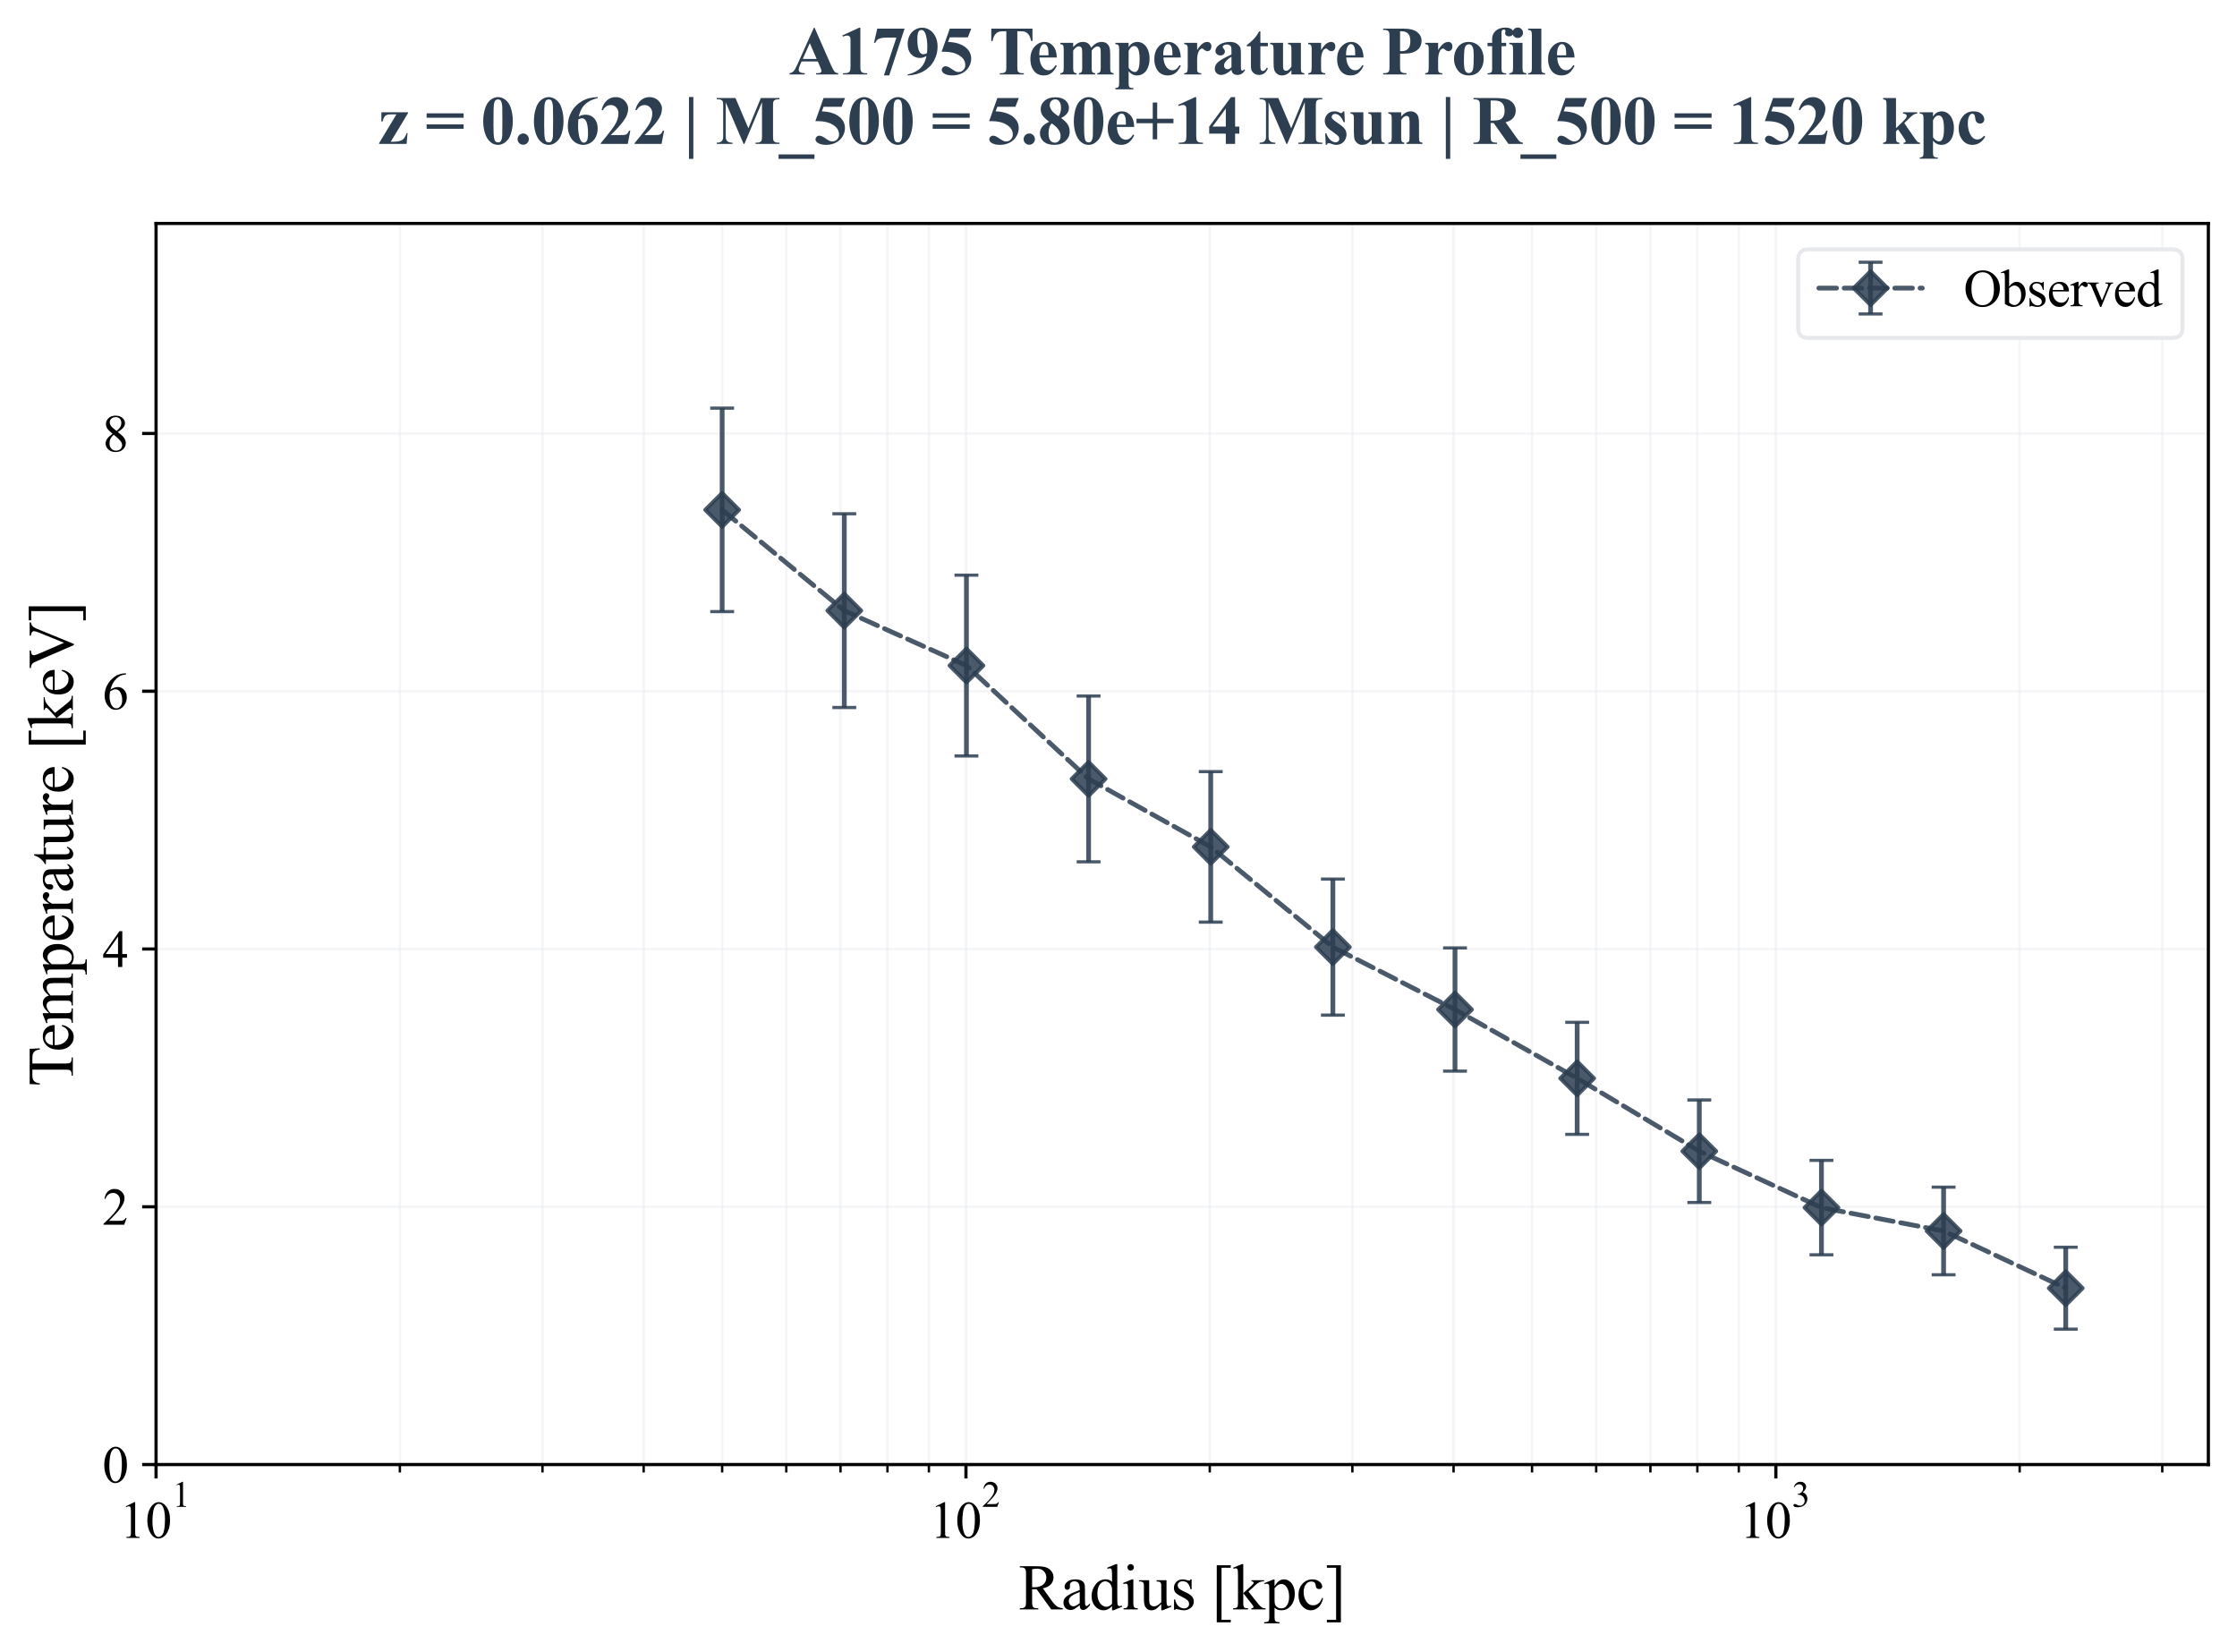 <?xml version="1.0" encoding="utf-8" standalone="no"?>
<!DOCTYPE svg PUBLIC "-//W3C//DTD SVG 1.1//EN"
  "http://www.w3.org/Graphics/SVG/1.1/DTD/svg11.dtd">
<svg xmlns:xlink="http://www.w3.org/1999/xlink" width="562.383pt" height="415.176pt" viewBox="0 0 562.383 415.176" xmlns="http://www.w3.org/2000/svg" version="1.1">
 <defs>
  <style type="text/css">*{stroke-linejoin: round; stroke-linecap: butt}</style>
 </defs>
 <g id="figure_1">
  <g id="patch_1">
   <path d="M 0 415.176 
L 562.383 415.176 
L 562.383 0 
L 0 0 
z
" style="fill: #ffffff"/>
  </g>
  <g id="axes_1">
   <g id="patch_2">
    <path d="M 39.233 368.143 
L 555.183 368.143 
L 555.183 56.174 
L 39.233 56.174 
z
" style="fill: #ffffff"/>
   </g>
   <g id="matplotlib.axis_1">
    <g id="xtick_1">
     <g id="line2d_1">
      <path d="M 39.233 368.143 
L 39.233 56.174 
" clip-path="url(#pdb2c09dbd7)" style="fill: none; stroke: #e5e7eb; stroke-opacity: 0.4; stroke-width: 0.6; stroke-linecap: square"/>
     </g>
     <g id="line2d_2">
      <defs>
       <path id="ma933438d48" d="M 0 0 
L 0 3.5 
" style="stroke: #000000; stroke-width: 0.8"/>
      </defs>
      <g>
       <use xlink:href="#ma933438d48" x="39.233" y="368.143" style="stroke: #000000; stroke-width: 0.8"/>
      </g>
     </g>
     <g id="text_1">
      <!-- $\mathdefault{10^{1}}$ -->
      <g transform="translate(30.067 386.662) scale(0.13 -0.13)">
       <defs>
        <path id="TimesNewRomanPSMT-31" d="M 750 3822 
L 1781 4325 
L 1884 4325 
L 1884 747 
Q 1884 391 1914 303 
Q 1944 216 2037 169 
Q 2131 122 2419 116 
L 2419 0 
L 825 0 
L 825 116 
Q 1125 122 1212 167 
Q 1300 213 1334 289 
Q 1369 366 1369 747 
L 1369 3034 
Q 1369 3497 1338 3628 
Q 1316 3728 1258 3775 
Q 1200 3822 1119 3822 
Q 1003 3822 797 3725 
L 750 3822 
z
" transform="scale(0.016)"/>
        <path id="TimesNewRomanPSMT-30" d="M 231 2094 
Q 231 2819 450 3342 
Q 669 3866 1031 4122 
Q 1313 4325 1613 4325 
Q 2100 4325 2488 3828 
Q 2972 3213 2972 2159 
Q 2972 1422 2759 906 
Q 2547 391 2217 158 
Q 1888 -75 1581 -75 
Q 975 -75 572 641 
Q 231 1244 231 2094 
z
M 844 2016 
Q 844 1141 1059 588 
Q 1238 122 1591 122 
Q 1759 122 1940 273 
Q 2122 425 2216 781 
Q 2359 1319 2359 2297 
Q 2359 3022 2209 3506 
Q 2097 3866 1919 4016 
Q 1791 4119 1609 4119 
Q 1397 4119 1231 3928 
Q 1006 3669 925 3112 
Q 844 2556 844 2016 
z
" transform="scale(0.016)"/>
       </defs>
       <use xlink:href="#TimesNewRomanPSMT-31" transform="translate(0 0.583)"/>
       <use xlink:href="#TimesNewRomanPSMT-30" transform="translate(50 0.583)"/>
       <use xlink:href="#TimesNewRomanPSMT-31" transform="translate(101.503 60.695) scale(0.7)"/>
      </g>
     </g>
    </g>
    <g id="xtick_2">
     <g id="line2d_3">
      <path d="M 242.841 368.143 
L 242.841 56.174 
" clip-path="url(#pdb2c09dbd7)" style="fill: none; stroke: #e5e7eb; stroke-opacity: 0.4; stroke-width: 0.6; stroke-linecap: square"/>
     </g>
     <g id="line2d_4">
      <g>
       <use xlink:href="#ma933438d48" x="242.841" y="368.143" style="stroke: #000000; stroke-width: 0.8"/>
      </g>
     </g>
     <g id="text_2">
      <!-- $\mathdefault{10^{2}}$ -->
      <g transform="translate(233.676 386.662) scale(0.13 -0.13)">
       <defs>
        <path id="TimesNewRomanPSMT-32" d="M 2934 816 
L 2638 0 
L 138 0 
L 138 116 
Q 1241 1122 1691 1759 
Q 2141 2397 2141 2925 
Q 2141 3328 1894 3587 
Q 1647 3847 1303 3847 
Q 991 3847 742 3664 
Q 494 3481 375 3128 
L 259 3128 
Q 338 3706 661 4015 
Q 984 4325 1469 4325 
Q 1984 4325 2329 3994 
Q 2675 3663 2675 3213 
Q 2675 2891 2525 2569 
Q 2294 2063 1775 1497 
Q 997 647 803 472 
L 1909 472 
Q 2247 472 2383 497 
Q 2519 522 2628 598 
Q 2738 675 2819 816 
L 2934 816 
z
" transform="scale(0.016)"/>
       </defs>
       <use xlink:href="#TimesNewRomanPSMT-31" transform="translate(0 0.583)"/>
       <use xlink:href="#TimesNewRomanPSMT-30" transform="translate(50 0.583)"/>
       <use xlink:href="#TimesNewRomanPSMT-32" transform="translate(101.503 60.695) scale(0.7)"/>
      </g>
     </g>
    </g>
    <g id="xtick_3">
     <g id="line2d_5">
      <path d="M 446.45 368.143 
L 446.45 56.174 
" clip-path="url(#pdb2c09dbd7)" style="fill: none; stroke: #e5e7eb; stroke-opacity: 0.4; stroke-width: 0.6; stroke-linecap: square"/>
     </g>
     <g id="line2d_6">
      <g>
       <use xlink:href="#ma933438d48" x="446.45" y="368.143" style="stroke: #000000; stroke-width: 0.8"/>
      </g>
     </g>
     <g id="text_3">
      <!-- $\mathdefault{10^{3}}$ -->
      <g transform="translate(437.285 386.662) scale(0.13 -0.13)">
       <defs>
        <path id="TimesNewRomanPSMT-33" d="M 325 3431 
Q 506 3859 782 4092 
Q 1059 4325 1472 4325 
Q 1981 4325 2253 3994 
Q 2459 3747 2459 3466 
Q 2459 3003 1878 2509 
Q 2269 2356 2469 2072 
Q 2669 1788 2669 1403 
Q 2669 853 2319 450 
Q 1863 -75 997 -75 
Q 569 -75 414 31 
Q 259 138 259 259 
Q 259 350 332 419 
Q 406 488 509 488 
Q 588 488 669 463 
Q 722 447 909 348 
Q 1097 250 1169 231 
Q 1284 197 1416 197 
Q 1734 197 1970 444 
Q 2206 691 2206 1028 
Q 2206 1275 2097 1509 
Q 2016 1684 1919 1775 
Q 1784 1900 1550 2001 
Q 1316 2103 1072 2103 
L 972 2103 
L 972 2197 
Q 1219 2228 1467 2375 
Q 1716 2522 1828 2728 
Q 1941 2934 1941 3181 
Q 1941 3503 1739 3701 
Q 1538 3900 1238 3900 
Q 753 3900 428 3381 
L 325 3431 
z
" transform="scale(0.016)"/>
       </defs>
       <use xlink:href="#TimesNewRomanPSMT-31" transform="translate(0 0.583)"/>
       <use xlink:href="#TimesNewRomanPSMT-30" transform="translate(50 0.583)"/>
       <use xlink:href="#TimesNewRomanPSMT-33" transform="translate(101.503 60.695) scale(0.7)"/>
      </g>
     </g>
    </g>
    <g id="xtick_4">
     <g id="line2d_7">
      <path d="M 100.525 368.143 
L 100.525 56.174 
" clip-path="url(#pdb2c09dbd7)" style="fill: none; stroke: #e5e7eb; stroke-opacity: 0.4; stroke-width: 0.6; stroke-linecap: square"/>
     </g>
     <g id="line2d_8">
      <defs>
       <path id="m8f07c983f8" d="M 0 0 
L 0 2 
" style="stroke: #000000; stroke-width: 0.6"/>
      </defs>
      <g>
       <use xlink:href="#m8f07c983f8" x="100.525" y="368.143" style="stroke: #000000; stroke-width: 0.6"/>
      </g>
     </g>
    </g>
    <g id="xtick_5">
     <g id="line2d_9">
      <path d="M 136.379 368.143 
L 136.379 56.174 
" clip-path="url(#pdb2c09dbd7)" style="fill: none; stroke: #e5e7eb; stroke-opacity: 0.4; stroke-width: 0.6; stroke-linecap: square"/>
     </g>
     <g id="line2d_10">
      <g>
       <use xlink:href="#m8f07c983f8" x="136.379" y="368.143" style="stroke: #000000; stroke-width: 0.6"/>
      </g>
     </g>
    </g>
    <g id="xtick_6">
     <g id="line2d_11">
      <path d="M 161.817 368.143 
L 161.817 56.174 
" clip-path="url(#pdb2c09dbd7)" style="fill: none; stroke: #e5e7eb; stroke-opacity: 0.4; stroke-width: 0.6; stroke-linecap: square"/>
     </g>
     <g id="line2d_12">
      <g>
       <use xlink:href="#m8f07c983f8" x="161.817" y="368.143" style="stroke: #000000; stroke-width: 0.6"/>
      </g>
     </g>
    </g>
    <g id="xtick_7">
     <g id="line2d_13">
      <path d="M 181.549 368.143 
L 181.549 56.174 
" clip-path="url(#pdb2c09dbd7)" style="fill: none; stroke: #e5e7eb; stroke-opacity: 0.4; stroke-width: 0.6; stroke-linecap: square"/>
     </g>
     <g id="line2d_14">
      <g>
       <use xlink:href="#m8f07c983f8" x="181.549" y="368.143" style="stroke: #000000; stroke-width: 0.6"/>
      </g>
     </g>
    </g>
    <g id="xtick_8">
     <g id="line2d_15">
      <path d="M 197.671 368.143 
L 197.671 56.174 
" clip-path="url(#pdb2c09dbd7)" style="fill: none; stroke: #e5e7eb; stroke-opacity: 0.4; stroke-width: 0.6; stroke-linecap: square"/>
     </g>
     <g id="line2d_16">
      <g>
       <use xlink:href="#m8f07c983f8" x="197.671" y="368.143" style="stroke: #000000; stroke-width: 0.6"/>
      </g>
     </g>
    </g>
    <g id="xtick_9">
     <g id="line2d_17">
      <path d="M 211.302 368.143 
L 211.302 56.174 
" clip-path="url(#pdb2c09dbd7)" style="fill: none; stroke: #e5e7eb; stroke-opacity: 0.4; stroke-width: 0.6; stroke-linecap: square"/>
     </g>
     <g id="line2d_18">
      <g>
       <use xlink:href="#m8f07c983f8" x="211.302" y="368.143" style="stroke: #000000; stroke-width: 0.6"/>
      </g>
     </g>
    </g>
    <g id="xtick_10">
     <g id="line2d_19">
      <path d="M 223.11 368.143 
L 223.11 56.174 
" clip-path="url(#pdb2c09dbd7)" style="fill: none; stroke: #e5e7eb; stroke-opacity: 0.4; stroke-width: 0.6; stroke-linecap: square"/>
     </g>
     <g id="line2d_20">
      <g>
       <use xlink:href="#m8f07c983f8" x="223.11" y="368.143" style="stroke: #000000; stroke-width: 0.6"/>
      </g>
     </g>
    </g>
    <g id="xtick_11">
     <g id="line2d_21">
      <path d="M 233.525 368.143 
L 233.525 56.174 
" clip-path="url(#pdb2c09dbd7)" style="fill: none; stroke: #e5e7eb; stroke-opacity: 0.4; stroke-width: 0.6; stroke-linecap: square"/>
     </g>
     <g id="line2d_22">
      <g>
       <use xlink:href="#m8f07c983f8" x="233.525" y="368.143" style="stroke: #000000; stroke-width: 0.6"/>
      </g>
     </g>
    </g>
    <g id="xtick_12">
     <g id="line2d_23">
      <path d="M 304.134 368.143 
L 304.134 56.174 
" clip-path="url(#pdb2c09dbd7)" style="fill: none; stroke: #e5e7eb; stroke-opacity: 0.4; stroke-width: 0.6; stroke-linecap: square"/>
     </g>
     <g id="line2d_24">
      <g>
       <use xlink:href="#m8f07c983f8" x="304.134" y="368.143" style="stroke: #000000; stroke-width: 0.6"/>
      </g>
     </g>
    </g>
    <g id="xtick_13">
     <g id="line2d_25">
      <path d="M 339.987 368.143 
L 339.987 56.174 
" clip-path="url(#pdb2c09dbd7)" style="fill: none; stroke: #e5e7eb; stroke-opacity: 0.4; stroke-width: 0.6; stroke-linecap: square"/>
     </g>
     <g id="line2d_26">
      <g>
       <use xlink:href="#m8f07c983f8" x="339.987" y="368.143" style="stroke: #000000; stroke-width: 0.6"/>
      </g>
     </g>
    </g>
    <g id="xtick_14">
     <g id="line2d_27">
      <path d="M 365.426 368.143 
L 365.426 56.174 
" clip-path="url(#pdb2c09dbd7)" style="fill: none; stroke: #e5e7eb; stroke-opacity: 0.4; stroke-width: 0.6; stroke-linecap: square"/>
     </g>
     <g id="line2d_28">
      <g>
       <use xlink:href="#m8f07c983f8" x="365.426" y="368.143" style="stroke: #000000; stroke-width: 0.6"/>
      </g>
     </g>
    </g>
    <g id="xtick_15">
     <g id="line2d_29">
      <path d="M 385.158 368.143 
L 385.158 56.174 
" clip-path="url(#pdb2c09dbd7)" style="fill: none; stroke: #e5e7eb; stroke-opacity: 0.4; stroke-width: 0.6; stroke-linecap: square"/>
     </g>
     <g id="line2d_30">
      <g>
       <use xlink:href="#m8f07c983f8" x="385.158" y="368.143" style="stroke: #000000; stroke-width: 0.6"/>
      </g>
     </g>
    </g>
    <g id="xtick_16">
     <g id="line2d_31">
      <path d="M 401.28 368.143 
L 401.28 56.174 
" clip-path="url(#pdb2c09dbd7)" style="fill: none; stroke: #e5e7eb; stroke-opacity: 0.4; stroke-width: 0.6; stroke-linecap: square"/>
     </g>
     <g id="line2d_32">
      <g>
       <use xlink:href="#m8f07c983f8" x="401.28" y="368.143" style="stroke: #000000; stroke-width: 0.6"/>
      </g>
     </g>
    </g>
    <g id="xtick_17">
     <g id="line2d_33">
      <path d="M 414.911 368.143 
L 414.911 56.174 
" clip-path="url(#pdb2c09dbd7)" style="fill: none; stroke: #e5e7eb; stroke-opacity: 0.4; stroke-width: 0.6; stroke-linecap: square"/>
     </g>
     <g id="line2d_34">
      <g>
       <use xlink:href="#m8f07c983f8" x="414.911" y="368.143" style="stroke: #000000; stroke-width: 0.6"/>
      </g>
     </g>
    </g>
    <g id="xtick_18">
     <g id="line2d_35">
      <path d="M 426.718 368.143 
L 426.718 56.174 
" clip-path="url(#pdb2c09dbd7)" style="fill: none; stroke: #e5e7eb; stroke-opacity: 0.4; stroke-width: 0.6; stroke-linecap: square"/>
     </g>
     <g id="line2d_36">
      <g>
       <use xlink:href="#m8f07c983f8" x="426.718" y="368.143" style="stroke: #000000; stroke-width: 0.6"/>
      </g>
     </g>
    </g>
    <g id="xtick_19">
     <g id="line2d_37">
      <path d="M 437.133 368.143 
L 437.133 56.174 
" clip-path="url(#pdb2c09dbd7)" style="fill: none; stroke: #e5e7eb; stroke-opacity: 0.4; stroke-width: 0.6; stroke-linecap: square"/>
     </g>
     <g id="line2d_38">
      <g>
       <use xlink:href="#m8f07c983f8" x="437.133" y="368.143" style="stroke: #000000; stroke-width: 0.6"/>
      </g>
     </g>
    </g>
    <g id="xtick_20">
     <g id="line2d_39">
      <path d="M 507.742 368.143 
L 507.742 56.174 
" clip-path="url(#pdb2c09dbd7)" style="fill: none; stroke: #e5e7eb; stroke-opacity: 0.4; stroke-width: 0.6; stroke-linecap: square"/>
     </g>
     <g id="line2d_40">
      <g>
       <use xlink:href="#m8f07c983f8" x="507.742" y="368.143" style="stroke: #000000; stroke-width: 0.6"/>
      </g>
     </g>
    </g>
    <g id="xtick_21">
     <g id="line2d_41">
      <path d="M 543.596 368.143 
L 543.596 56.174 
" clip-path="url(#pdb2c09dbd7)" style="fill: none; stroke: #e5e7eb; stroke-opacity: 0.4; stroke-width: 0.6; stroke-linecap: square"/>
     </g>
     <g id="line2d_42">
      <g>
       <use xlink:href="#m8f07c983f8" x="543.596" y="368.143" style="stroke: #000000; stroke-width: 0.6"/>
      </g>
     </g>
    </g>
    <g id="text_4">
     <!-- Radius [kpc] -->
     <g transform="translate(256.105 404.553) scale(0.16 -0.16)">
      <defs>
       <path id="TimesNewRomanPSMT-52" d="M 4325 0 
L 3194 0 
L 1759 1981 
Q 1600 1975 1500 1975 
Q 1459 1975 1412 1976 
Q 1366 1978 1316 1981 
L 1316 750 
Q 1316 350 1403 253 
Q 1522 116 1759 116 
L 1925 116 
L 1925 0 
L 109 0 
L 109 116 
L 269 116 
Q 538 116 653 291 
Q 719 388 719 750 
L 719 3488 
Q 719 3888 631 3984 
Q 509 4122 269 4122 
L 109 4122 
L 109 4238 
L 1653 4238 
Q 2328 4238 2648 4139 
Q 2969 4041 3192 3777 
Q 3416 3513 3416 3147 
Q 3416 2756 3161 2468 
Q 2906 2181 2372 2063 
L 3247 847 
Q 3547 428 3762 290 
Q 3978 153 4325 116 
L 4325 0 
z
M 1316 2178 
Q 1375 2178 1419 2176 
Q 1463 2175 1491 2175 
Q 2097 2175 2405 2437 
Q 2713 2700 2713 3106 
Q 2713 3503 2464 3751 
Q 2216 4000 1806 4000 
Q 1625 4000 1316 3941 
L 1316 2178 
z
" transform="scale(0.016)"/>
       <path id="TimesNewRomanPSMT-61" d="M 1822 413 
Q 1381 72 1269 19 
Q 1100 -59 909 -59 
Q 613 -59 420 144 
Q 228 347 228 678 
Q 228 888 322 1041 
Q 450 1253 767 1440 
Q 1084 1628 1822 1897 
L 1822 2009 
Q 1822 2438 1686 2597 
Q 1550 2756 1291 2756 
Q 1094 2756 978 2650 
Q 859 2544 859 2406 
L 866 2225 
Q 866 2081 792 2003 
Q 719 1925 600 1925 
Q 484 1925 411 2006 
Q 338 2088 338 2228 
Q 338 2497 613 2722 
Q 888 2947 1384 2947 
Q 1766 2947 2009 2819 
Q 2194 2722 2281 2516 
Q 2338 2381 2338 1966 
L 2338 994 
Q 2338 584 2353 492 
Q 2369 400 2405 369 
Q 2441 338 2488 338 
Q 2538 338 2575 359 
Q 2641 400 2828 588 
L 2828 413 
Q 2478 -56 2159 -56 
Q 2006 -56 1915 50 
Q 1825 156 1822 413 
z
M 1822 616 
L 1822 1706 
Q 1350 1519 1213 1441 
Q 966 1303 859 1153 
Q 753 1003 753 825 
Q 753 600 887 451 
Q 1022 303 1197 303 
Q 1434 303 1822 616 
z
" transform="scale(0.016)"/>
       <path id="TimesNewRomanPSMT-64" d="M 2222 322 
Q 2013 103 1813 7 
Q 1613 -88 1381 -88 
Q 913 -88 563 304 
Q 213 697 213 1313 
Q 213 1928 600 2439 
Q 988 2950 1597 2950 
Q 1975 2950 2222 2709 
L 2222 3238 
Q 2222 3728 2198 3840 
Q 2175 3953 2125 3993 
Q 2075 4034 2000 4034 
Q 1919 4034 1784 3984 
L 1744 4094 
L 2597 4444 
L 2738 4444 
L 2738 1134 
Q 2738 631 2761 520 
Q 2784 409 2836 365 
Q 2888 322 2956 322 
Q 3041 322 3181 375 
L 3216 266 
L 2366 -88 
L 2222 -88 
L 2222 322 
z
M 2222 541 
L 2222 2016 
Q 2203 2228 2109 2403 
Q 2016 2578 1861 2667 
Q 1706 2756 1559 2756 
Q 1284 2756 1069 2509 
Q 784 2184 784 1559 
Q 784 928 1059 592 
Q 1334 256 1672 256 
Q 1956 256 2222 541 
z
" transform="scale(0.016)"/>
       <path id="TimesNewRomanPSMT-69" d="M 928 4444 
Q 1059 4444 1151 4351 
Q 1244 4259 1244 4128 
Q 1244 3997 1151 3903 
Q 1059 3809 928 3809 
Q 797 3809 703 3903 
Q 609 3997 609 4128 
Q 609 4259 701 4351 
Q 794 4444 928 4444 
z
M 1188 2947 
L 1188 647 
Q 1188 378 1227 289 
Q 1266 200 1342 156 
Q 1419 113 1622 113 
L 1622 0 
L 231 0 
L 231 113 
Q 441 113 512 153 
Q 584 194 626 287 
Q 669 381 669 647 
L 669 1750 
Q 669 2216 641 2353 
Q 619 2453 572 2492 
Q 525 2531 444 2531 
Q 356 2531 231 2484 
L 188 2597 
L 1050 2947 
L 1188 2947 
z
" transform="scale(0.016)"/>
       <path id="TimesNewRomanPSMT-75" d="M 2709 2863 
L 2709 1128 
Q 2709 631 2732 520 
Q 2756 409 2807 365 
Q 2859 322 2928 322 
Q 3025 322 3147 375 
L 3191 266 
L 2334 -88 
L 2194 -88 
L 2194 519 
Q 1825 119 1631 15 
Q 1438 -88 1222 -88 
Q 981 -88 804 51 
Q 628 191 559 409 
Q 491 628 491 1028 
L 491 2306 
Q 491 2509 447 2587 
Q 403 2666 317 2708 
Q 231 2750 6 2747 
L 6 2863 
L 1009 2863 
L 1009 947 
Q 1009 547 1148 422 
Q 1288 297 1484 297 
Q 1619 297 1789 381 
Q 1959 466 2194 703 
L 2194 2325 
Q 2194 2569 2105 2655 
Q 2016 2741 1734 2747 
L 1734 2863 
L 2709 2863 
z
" transform="scale(0.016)"/>
       <path id="TimesNewRomanPSMT-73" d="M 2050 2947 
L 2050 1972 
L 1947 1972 
Q 1828 2431 1642 2597 
Q 1456 2763 1169 2763 
Q 950 2763 815 2647 
Q 681 2531 681 2391 
Q 681 2216 781 2091 
Q 878 1963 1175 1819 
L 1631 1597 
Q 2266 1288 2266 781 
Q 2266 391 1970 151 
Q 1675 -88 1309 -88 
Q 1047 -88 709 6 
Q 606 38 541 38 
Q 469 38 428 -44 
L 325 -44 
L 325 978 
L 428 978 
Q 516 541 762 319 
Q 1009 97 1316 97 
Q 1531 97 1667 223 
Q 1803 350 1803 528 
Q 1803 744 1651 891 
Q 1500 1038 1047 1263 
Q 594 1488 453 1669 
Q 313 1847 313 2119 
Q 313 2472 555 2709 
Q 797 2947 1181 2947 
Q 1350 2947 1591 2875 
Q 1750 2828 1803 2828 
Q 1853 2828 1881 2850 
Q 1909 2872 1947 2947 
L 2050 2947 
z
" transform="scale(0.016)"/>
       <path id="TimesNewRomanPSMT-20" transform="scale(0.016)"/>
       <path id="TimesNewRomanPSMT-5b" d="M 1900 -1269 
L 525 -1269 
L 525 4334 
L 1900 4334 
L 1900 4088 
L 994 4088 
L 994 -1025 
L 1900 -1025 
L 1900 -1269 
z
" transform="scale(0.016)"/>
       <path id="TimesNewRomanPSMT-6b" d="M 1047 4444 
L 1047 1597 
L 1775 2259 
Q 2006 2472 2044 2528 
Q 2069 2566 2069 2603 
Q 2069 2666 2017 2711 
Q 1966 2756 1847 2763 
L 1847 2863 
L 3091 2863 
L 3091 2763 
Q 2834 2756 2664 2684 
Q 2494 2613 2291 2428 
L 1556 1750 
L 2291 822 
Q 2597 438 2703 334 
Q 2853 188 2966 144 
Q 3044 113 3238 113 
L 3238 0 
L 1847 0 
L 1847 113 
Q 1966 116 2008 148 
Q 2050 181 2050 241 
Q 2050 313 1925 472 
L 1047 1594 
L 1047 644 
Q 1047 366 1086 278 
Q 1125 191 1197 153 
Q 1269 116 1509 113 
L 1509 0 
L 53 0 
L 53 113 
Q 272 113 381 166 
Q 447 200 481 272 
Q 528 375 528 628 
L 528 3234 
Q 528 3731 506 3842 
Q 484 3953 434 3995 
Q 384 4038 303 4038 
Q 238 4038 106 3984 
L 53 4094 
L 903 4444 
L 1047 4444 
z
" transform="scale(0.016)"/>
       <path id="TimesNewRomanPSMT-70" d="M -6 2578 
L 875 2934 
L 994 2934 
L 994 2266 
Q 1216 2644 1439 2795 
Q 1663 2947 1909 2947 
Q 2341 2947 2628 2609 
Q 2981 2197 2981 1534 
Q 2981 794 2556 309 
Q 2206 -88 1675 -88 
Q 1444 -88 1275 -22 
Q 1150 25 994 166 
L 994 -706 
Q 994 -1000 1030 -1079 
Q 1066 -1159 1155 -1206 
Q 1244 -1253 1478 -1253 
L 1478 -1369 
L -22 -1369 
L -22 -1253 
L 56 -1253 
Q 228 -1256 350 -1188 
Q 409 -1153 442 -1076 
Q 475 -1000 475 -688 
L 475 2019 
Q 475 2297 450 2372 
Q 425 2447 370 2484 
Q 316 2522 222 2522 
Q 147 2522 31 2478 
L -6 2578 
z
M 994 2081 
L 994 1013 
Q 994 666 1022 556 
Q 1066 375 1236 237 
Q 1406 100 1666 100 
Q 1978 100 2172 344 
Q 2425 663 2425 1241 
Q 2425 1897 2138 2250 
Q 1938 2494 1663 2494 
Q 1513 2494 1366 2419 
Q 1253 2363 994 2081 
z
" transform="scale(0.016)"/>
       <path id="TimesNewRomanPSMT-63" d="M 2631 1088 
Q 2516 522 2178 217 
Q 1841 -88 1431 -88 
Q 944 -88 581 321 
Q 219 731 219 1428 
Q 219 2103 620 2525 
Q 1022 2947 1584 2947 
Q 2006 2947 2278 2723 
Q 2550 2500 2550 2259 
Q 2550 2141 2473 2067 
Q 2397 1994 2259 1994 
Q 2075 1994 1981 2113 
Q 1928 2178 1911 2362 
Q 1894 2547 1784 2644 
Q 1675 2738 1481 2738 
Q 1169 2738 978 2506 
Q 725 2200 725 1697 
Q 725 1184 976 792 
Q 1228 400 1656 400 
Q 1963 400 2206 609 
Q 2378 753 2541 1131 
L 2631 1088 
z
" transform="scale(0.016)"/>
       <path id="TimesNewRomanPSMT-5d" d="M 234 4334 
L 1609 4334 
L 1609 -1272 
L 234 -1272 
L 234 -1025 
L 1141 -1025 
L 1141 4088 
L 234 4088 
L 234 4334 
z
" transform="scale(0.016)"/>
      </defs>
      <use xlink:href="#TimesNewRomanPSMT-52"/>
      <use xlink:href="#TimesNewRomanPSMT-61" transform="translate(66.699 0)"/>
      <use xlink:href="#TimesNewRomanPSMT-64" transform="translate(111.084 0)"/>
      <use xlink:href="#TimesNewRomanPSMT-69" transform="translate(161.084 0)"/>
      <use xlink:href="#TimesNewRomanPSMT-75" transform="translate(188.867 0)"/>
      <use xlink:href="#TimesNewRomanPSMT-73" transform="translate(238.867 0)"/>
      <use xlink:href="#TimesNewRomanPSMT-20" transform="translate(277.783 0)"/>
      <use xlink:href="#TimesNewRomanPSMT-5b" transform="translate(302.783 0)"/>
      <use xlink:href="#TimesNewRomanPSMT-6b" transform="translate(336.084 0)"/>
      <use xlink:href="#TimesNewRomanPSMT-70" transform="translate(386.084 0)"/>
      <use xlink:href="#TimesNewRomanPSMT-63" transform="translate(436.084 0)"/>
      <use xlink:href="#TimesNewRomanPSMT-5d" transform="translate(480.469 0)"/>
     </g>
    </g>
   </g>
   <g id="matplotlib.axis_2">
    <g id="ytick_1">
     <g id="line2d_43">
      <path d="M 39.233 368.143 
L 555.183 368.143 
" clip-path="url(#pdb2c09dbd7)" style="fill: none; stroke: #e5e7eb; stroke-opacity: 0.4; stroke-width: 0.6; stroke-linecap: square"/>
     </g>
     <g id="line2d_44">
      <defs>
       <path id="m668326d190" d="M 0 0 
L -3.5 0 
" style="stroke: #000000; stroke-width: 0.8"/>
      </defs>
      <g>
       <use xlink:href="#m668326d190" x="39.233" y="368.143" style="stroke: #000000; stroke-width: 0.8"/>
      </g>
     </g>
     <g id="text_5">
      <!-- 0 -->
      <g transform="translate(25.733 372.657) scale(0.13 -0.13)">
       <use xlink:href="#TimesNewRomanPSMT-30"/>
      </g>
     </g>
    </g>
    <g id="ytick_2">
     <g id="line2d_45">
      <path d="M 39.233 303.347 
L 555.183 303.347 
" clip-path="url(#pdb2c09dbd7)" style="fill: none; stroke: #e5e7eb; stroke-opacity: 0.4; stroke-width: 0.6; stroke-linecap: square"/>
     </g>
     <g id="line2d_46">
      <g>
       <use xlink:href="#m668326d190" x="39.233" y="303.347" style="stroke: #000000; stroke-width: 0.8"/>
      </g>
     </g>
     <g id="text_6">
      <!-- 2 -->
      <g transform="translate(25.733 307.861) scale(0.13 -0.13)">
       <use xlink:href="#TimesNewRomanPSMT-32"/>
      </g>
     </g>
    </g>
    <g id="ytick_3">
     <g id="line2d_47">
      <path d="M 39.233 238.552 
L 555.183 238.552 
" clip-path="url(#pdb2c09dbd7)" style="fill: none; stroke: #e5e7eb; stroke-opacity: 0.4; stroke-width: 0.6; stroke-linecap: square"/>
     </g>
     <g id="line2d_48">
      <g>
       <use xlink:href="#m668326d190" x="39.233" y="238.552" style="stroke: #000000; stroke-width: 0.8"/>
      </g>
     </g>
     <g id="text_7">
      <!-- 4 -->
      <g transform="translate(25.733 243.065) scale(0.13 -0.13)">
       <defs>
        <path id="TimesNewRomanPSMT-34" d="M 2978 1563 
L 2978 1119 
L 2409 1119 
L 2409 0 
L 1894 0 
L 1894 1119 
L 100 1119 
L 100 1519 
L 2066 4325 
L 2409 4325 
L 2409 1563 
L 2978 1563 
z
M 1894 1563 
L 1894 3666 
L 406 1563 
L 1894 1563 
z
" transform="scale(0.016)"/>
       </defs>
       <use xlink:href="#TimesNewRomanPSMT-34"/>
      </g>
     </g>
    </g>
    <g id="ytick_4">
     <g id="line2d_49">
      <path d="M 39.233 173.756 
L 555.183 173.756 
" clip-path="url(#pdb2c09dbd7)" style="fill: none; stroke: #e5e7eb; stroke-opacity: 0.4; stroke-width: 0.6; stroke-linecap: square"/>
     </g>
     <g id="line2d_50">
      <g>
       <use xlink:href="#m668326d190" x="39.233" y="173.756" style="stroke: #000000; stroke-width: 0.8"/>
      </g>
     </g>
     <g id="text_8">
      <!-- 6 -->
      <g transform="translate(25.733 178.269) scale(0.13 -0.13)">
       <defs>
        <path id="TimesNewRomanPSMT-36" d="M 2869 4325 
L 2869 4209 
Q 2456 4169 2195 4045 
Q 1934 3922 1679 3669 
Q 1425 3416 1258 3105 
Q 1091 2794 978 2366 
Q 1428 2675 1881 2675 
Q 2316 2675 2634 2325 
Q 2953 1975 2953 1425 
Q 2953 894 2631 456 
Q 2244 -75 1606 -75 
Q 1172 -75 869 213 
Q 275 772 275 1663 
Q 275 2231 503 2743 
Q 731 3256 1154 3653 
Q 1578 4050 1965 4187 
Q 2353 4325 2688 4325 
L 2869 4325 
z
M 925 2138 
Q 869 1716 869 1456 
Q 869 1156 980 804 
Q 1091 453 1309 247 
Q 1469 100 1697 100 
Q 1969 100 2183 356 
Q 2397 613 2397 1088 
Q 2397 1622 2184 2012 
Q 1972 2403 1581 2403 
Q 1463 2403 1327 2353 
Q 1191 2303 925 2138 
z
" transform="scale(0.016)"/>
       </defs>
       <use xlink:href="#TimesNewRomanPSMT-36"/>
      </g>
     </g>
    </g>
    <g id="ytick_5">
     <g id="line2d_51">
      <path d="M 39.233 108.96 
L 555.183 108.96 
" clip-path="url(#pdb2c09dbd7)" style="fill: none; stroke: #e5e7eb; stroke-opacity: 0.4; stroke-width: 0.6; stroke-linecap: square"/>
     </g>
     <g id="line2d_52">
      <g>
       <use xlink:href="#m668326d190" x="39.233" y="108.96" style="stroke: #000000; stroke-width: 0.8"/>
      </g>
     </g>
     <g id="text_9">
      <!-- 8 -->
      <g transform="translate(25.733 113.473) scale(0.13 -0.13)">
       <defs>
        <path id="TimesNewRomanPSMT-38" d="M 1228 2134 
Q 725 2547 579 2797 
Q 434 3047 434 3316 
Q 434 3728 753 4026 
Q 1072 4325 1600 4325 
Q 2113 4325 2425 4047 
Q 2738 3769 2738 3413 
Q 2738 3175 2569 2928 
Q 2400 2681 1866 2347 
Q 2416 1922 2594 1678 
Q 2831 1359 2831 1006 
Q 2831 559 2490 242 
Q 2150 -75 1597 -75 
Q 994 -75 656 303 
Q 388 606 388 966 
Q 388 1247 577 1523 
Q 766 1800 1228 2134 
z
M 1719 2469 
Q 2094 2806 2194 3001 
Q 2294 3197 2294 3444 
Q 2294 3772 2109 3958 
Q 1925 4144 1606 4144 
Q 1288 4144 1088 3959 
Q 888 3775 888 3528 
Q 888 3366 970 3203 
Q 1053 3041 1206 2894 
L 1719 2469 
z
M 1375 2016 
Q 1116 1797 991 1539 
Q 866 1281 866 981 
Q 866 578 1086 336 
Q 1306 94 1647 94 
Q 1984 94 2187 284 
Q 2391 475 2391 747 
Q 2391 972 2272 1150 
Q 2050 1481 1375 2016 
z
" transform="scale(0.016)"/>
       </defs>
       <use xlink:href="#TimesNewRomanPSMT-38"/>
      </g>
     </g>
    </g>
    <g id="text_10">
     <!-- Temperature [keV] -->
     <g transform="translate(18.31 273.119) rotate(-90) scale(0.16 -0.16)">
      <defs>
       <path id="TimesNewRomanPSMT-54" d="M 3703 4238 
L 3750 3244 
L 3631 3244 
Q 3597 3506 3538 3619 
Q 3441 3800 3280 3886 
Q 3119 3972 2856 3972 
L 2259 3972 
L 2259 734 
Q 2259 344 2344 247 
Q 2463 116 2709 116 
L 2856 116 
L 2856 0 
L 1059 0 
L 1059 116 
L 1209 116 
Q 1478 116 1591 278 
Q 1659 378 1659 734 
L 1659 3972 
L 1150 3972 
Q 853 3972 728 3928 
Q 566 3869 450 3700 
Q 334 3531 313 3244 
L 194 3244 
L 244 4238 
L 3703 4238 
z
" transform="scale(0.016)"/>
       <path id="TimesNewRomanPSMT-65" d="M 681 1784 
Q 678 1147 991 784 
Q 1303 422 1725 422 
Q 2006 422 2214 576 
Q 2422 731 2563 1106 
L 2659 1044 
Q 2594 616 2278 264 
Q 1963 -88 1488 -88 
Q 972 -88 605 314 
Q 238 716 238 1394 
Q 238 2128 614 2539 
Q 991 2950 1559 2950 
Q 2041 2950 2350 2633 
Q 2659 2316 2659 1784 
L 681 1784 
z
M 681 1966 
L 2006 1966 
Q 1991 2241 1941 2353 
Q 1863 2528 1708 2628 
Q 1553 2728 1384 2728 
Q 1125 2728 920 2526 
Q 716 2325 681 1966 
z
" transform="scale(0.016)"/>
       <path id="TimesNewRomanPSMT-6d" d="M 1050 2338 
Q 1363 2650 1419 2697 
Q 1559 2816 1721 2881 
Q 1884 2947 2044 2947 
Q 2313 2947 2506 2790 
Q 2700 2634 2766 2338 
Q 3088 2713 3309 2830 
Q 3531 2947 3766 2947 
Q 3994 2947 4170 2830 
Q 4347 2713 4450 2447 
Q 4519 2266 4519 1878 
L 4519 647 
Q 4519 378 4559 278 
Q 4591 209 4675 161 
Q 4759 113 4950 113 
L 4950 0 
L 3538 0 
L 3538 113 
L 3597 113 
Q 3781 113 3884 184 
Q 3956 234 3988 344 
Q 4000 397 4000 647 
L 4000 1878 
Q 4000 2228 3916 2372 
Q 3794 2572 3525 2572 
Q 3359 2572 3192 2489 
Q 3025 2406 2788 2181 
L 2781 2147 
L 2788 2013 
L 2788 647 
Q 2788 353 2820 281 
Q 2853 209 2943 161 
Q 3034 113 3253 113 
L 3253 0 
L 1806 0 
L 1806 113 
Q 2044 113 2133 169 
Q 2222 225 2256 338 
Q 2272 391 2272 647 
L 2272 1878 
Q 2272 2228 2169 2381 
Q 2031 2581 1784 2581 
Q 1616 2581 1450 2491 
Q 1191 2353 1050 2181 
L 1050 647 
Q 1050 366 1089 281 
Q 1128 197 1204 155 
Q 1281 113 1516 113 
L 1516 0 
L 100 0 
L 100 113 
Q 297 113 375 155 
Q 453 197 493 289 
Q 534 381 534 647 
L 534 1741 
Q 534 2213 506 2350 
Q 484 2453 437 2492 
Q 391 2531 309 2531 
Q 222 2531 100 2484 
L 53 2597 
L 916 2947 
L 1050 2947 
L 1050 2338 
z
" transform="scale(0.016)"/>
       <path id="TimesNewRomanPSMT-72" d="M 1038 2947 
L 1038 2303 
Q 1397 2947 1775 2947 
Q 1947 2947 2059 2842 
Q 2172 2738 2172 2600 
Q 2172 2478 2090 2393 
Q 2009 2309 1897 2309 
Q 1788 2309 1652 2417 
Q 1516 2525 1450 2525 
Q 1394 2525 1328 2463 
Q 1188 2334 1038 2041 
L 1038 669 
Q 1038 431 1097 309 
Q 1138 225 1241 169 
Q 1344 113 1538 113 
L 1538 0 
L 72 0 
L 72 113 
Q 291 113 397 181 
Q 475 231 506 341 
Q 522 394 522 644 
L 522 1753 
Q 522 2253 501 2348 
Q 481 2444 426 2487 
Q 372 2531 291 2531 
Q 194 2531 72 2484 
L 41 2597 
L 906 2947 
L 1038 2947 
z
" transform="scale(0.016)"/>
       <path id="TimesNewRomanPSMT-74" d="M 1031 3803 
L 1031 2863 
L 1700 2863 
L 1700 2644 
L 1031 2644 
L 1031 788 
Q 1031 509 1111 412 
Q 1191 316 1316 316 
Q 1419 316 1516 380 
Q 1613 444 1666 569 
L 1788 569 
Q 1678 263 1478 108 
Q 1278 -47 1066 -47 
Q 922 -47 784 33 
Q 647 113 581 261 
Q 516 409 516 719 
L 516 2644 
L 63 2644 
L 63 2747 
Q 234 2816 414 2980 
Q 594 3144 734 3369 
Q 806 3488 934 3803 
L 1031 3803 
z
" transform="scale(0.016)"/>
       <path id="TimesNewRomanPSMT-56" d="M 4544 4238 
L 4544 4122 
Q 4319 4081 4203 3978 
Q 4038 3825 3909 3509 
L 2431 -97 
L 2316 -97 
L 728 3556 
Q 606 3838 556 3900 
Q 478 3997 364 4051 
Q 250 4106 56 4122 
L 56 4238 
L 1788 4238 
L 1788 4122 
Q 1494 4094 1406 4022 
Q 1319 3950 1319 3838 
Q 1319 3681 1463 3350 
L 2541 866 
L 3541 3319 
Q 3688 3681 3688 3822 
Q 3688 3913 3597 3995 
Q 3506 4078 3291 4113 
Q 3275 4116 3238 4122 
L 3238 4238 
L 4544 4238 
z
" transform="scale(0.016)"/>
      </defs>
      <use xlink:href="#TimesNewRomanPSMT-54"/>
      <use xlink:href="#TimesNewRomanPSMT-65" transform="translate(54.084 0)"/>
      <use xlink:href="#TimesNewRomanPSMT-6d" transform="translate(98.469 0)"/>
      <use xlink:href="#TimesNewRomanPSMT-70" transform="translate(176.252 0)"/>
      <use xlink:href="#TimesNewRomanPSMT-65" transform="translate(226.252 0)"/>
      <use xlink:href="#TimesNewRomanPSMT-72" transform="translate(270.637 0)"/>
      <use xlink:href="#TimesNewRomanPSMT-61" transform="translate(303.938 0)"/>
      <use xlink:href="#TimesNewRomanPSMT-74" transform="translate(348.322 0)"/>
      <use xlink:href="#TimesNewRomanPSMT-75" transform="translate(376.105 0)"/>
      <use xlink:href="#TimesNewRomanPSMT-72" transform="translate(426.105 0)"/>
      <use xlink:href="#TimesNewRomanPSMT-65" transform="translate(459.406 0)"/>
      <use xlink:href="#TimesNewRomanPSMT-20" transform="translate(503.791 0)"/>
      <use xlink:href="#TimesNewRomanPSMT-5b" transform="translate(528.791 0)"/>
      <use xlink:href="#TimesNewRomanPSMT-6b" transform="translate(562.092 0)"/>
      <use xlink:href="#TimesNewRomanPSMT-65" transform="translate(612.092 0)"/>
      <use xlink:href="#TimesNewRomanPSMT-56" transform="translate(656.477 0)"/>
      <use xlink:href="#TimesNewRomanPSMT-5d" transform="translate(728.693 0)"/>
     </g>
    </g>
   </g>
   <g id="LineCollection_1">
    <path d="M 181.549 153.74 
L 181.549 102.593 
" clip-path="url(#pdb2c09dbd7)" style="fill: none; stroke: #2c3e50; stroke-opacity: 0.85; stroke-width: 1.2"/>
    <path d="M 212.256 177.848 
L 212.256 129.145 
" clip-path="url(#pdb2c09dbd7)" style="fill: none; stroke: #2c3e50; stroke-opacity: 0.85; stroke-width: 1.2"/>
    <path d="M 242.963 190.024 
L 242.963 144.58 
" clip-path="url(#pdb2c09dbd7)" style="fill: none; stroke: #2c3e50; stroke-opacity: 0.85; stroke-width: 1.2"/>
    <path d="M 273.671 216.638 
L 273.671 174.957 
" clip-path="url(#pdb2c09dbd7)" style="fill: none; stroke: #2c3e50; stroke-opacity: 0.85; stroke-width: 1.2"/>
    <path d="M 304.378 231.793 
L 304.378 193.963 
" clip-path="url(#pdb2c09dbd7)" style="fill: none; stroke: #2c3e50; stroke-opacity: 0.85; stroke-width: 1.2"/>
    <path d="M 335.085 255.174 
L 335.085 220.966 
" clip-path="url(#pdb2c09dbd7)" style="fill: none; stroke: #2c3e50; stroke-opacity: 0.85; stroke-width: 1.2"/>
    <path d="M 365.792 269.25 
L 365.792 238.276 
" clip-path="url(#pdb2c09dbd7)" style="fill: none; stroke: #2c3e50; stroke-opacity: 0.85; stroke-width: 1.2"/>
    <path d="M 396.5 285.144 
L 396.5 256.976 
" clip-path="url(#pdb2c09dbd7)" style="fill: none; stroke: #2c3e50; stroke-opacity: 0.85; stroke-width: 1.2"/>
    <path d="M 427.207 302.269 
L 427.207 276.497 
" clip-path="url(#pdb2c09dbd7)" style="fill: none; stroke: #2c3e50; stroke-opacity: 0.85; stroke-width: 1.2"/>
    <path d="M 457.914 315.425 
L 457.914 291.682 
" clip-path="url(#pdb2c09dbd7)" style="fill: none; stroke: #2c3e50; stroke-opacity: 0.85; stroke-width: 1.2"/>
    <path d="M 488.622 320.446 
L 488.622 298.418 
" clip-path="url(#pdb2c09dbd7)" style="fill: none; stroke: #2c3e50; stroke-opacity: 0.85; stroke-width: 1.2"/>
    <path d="M 519.329 334.105 
L 519.329 313.519 
" clip-path="url(#pdb2c09dbd7)" style="fill: none; stroke: #2c3e50; stroke-opacity: 0.85; stroke-width: 1.2"/>
   </g>
   <g id="line2d_53">
    <defs>
     <path id="mf91cdc712f" d="M 3 0 
L -3 -0 
" style="stroke: #2c3e50; stroke-opacity: 0.85; stroke-width: 0.8"/>
    </defs>
    <g clip-path="url(#pdb2c09dbd7)">
     <use xlink:href="#mf91cdc712f" x="181.549" y="153.74" style="fill: #2c3e50; fill-opacity: 0.85; stroke: #2c3e50; stroke-opacity: 0.85; stroke-width: 0.8"/>
     <use xlink:href="#mf91cdc712f" x="212.256" y="177.848" style="fill: #2c3e50; fill-opacity: 0.85; stroke: #2c3e50; stroke-opacity: 0.85; stroke-width: 0.8"/>
     <use xlink:href="#mf91cdc712f" x="242.963" y="190.024" style="fill: #2c3e50; fill-opacity: 0.85; stroke: #2c3e50; stroke-opacity: 0.85; stroke-width: 0.8"/>
     <use xlink:href="#mf91cdc712f" x="273.671" y="216.638" style="fill: #2c3e50; fill-opacity: 0.85; stroke: #2c3e50; stroke-opacity: 0.85; stroke-width: 0.8"/>
     <use xlink:href="#mf91cdc712f" x="304.378" y="231.793" style="fill: #2c3e50; fill-opacity: 0.85; stroke: #2c3e50; stroke-opacity: 0.85; stroke-width: 0.8"/>
     <use xlink:href="#mf91cdc712f" x="335.085" y="255.174" style="fill: #2c3e50; fill-opacity: 0.85; stroke: #2c3e50; stroke-opacity: 0.85; stroke-width: 0.8"/>
     <use xlink:href="#mf91cdc712f" x="365.792" y="269.25" style="fill: #2c3e50; fill-opacity: 0.85; stroke: #2c3e50; stroke-opacity: 0.85; stroke-width: 0.8"/>
     <use xlink:href="#mf91cdc712f" x="396.5" y="285.144" style="fill: #2c3e50; fill-opacity: 0.85; stroke: #2c3e50; stroke-opacity: 0.85; stroke-width: 0.8"/>
     <use xlink:href="#mf91cdc712f" x="427.207" y="302.269" style="fill: #2c3e50; fill-opacity: 0.85; stroke: #2c3e50; stroke-opacity: 0.85; stroke-width: 0.8"/>
     <use xlink:href="#mf91cdc712f" x="457.914" y="315.425" style="fill: #2c3e50; fill-opacity: 0.85; stroke: #2c3e50; stroke-opacity: 0.85; stroke-width: 0.8"/>
     <use xlink:href="#mf91cdc712f" x="488.622" y="320.446" style="fill: #2c3e50; fill-opacity: 0.85; stroke: #2c3e50; stroke-opacity: 0.85; stroke-width: 0.8"/>
     <use xlink:href="#mf91cdc712f" x="519.329" y="334.105" style="fill: #2c3e50; fill-opacity: 0.85; stroke: #2c3e50; stroke-opacity: 0.85; stroke-width: 0.8"/>
    </g>
   </g>
   <g id="line2d_54">
    <g clip-path="url(#pdb2c09dbd7)">
     <use xlink:href="#mf91cdc712f" x="181.549" y="102.593" style="fill: #2c3e50; fill-opacity: 0.85; stroke: #2c3e50; stroke-opacity: 0.85; stroke-width: 0.8"/>
     <use xlink:href="#mf91cdc712f" x="212.256" y="129.145" style="fill: #2c3e50; fill-opacity: 0.85; stroke: #2c3e50; stroke-opacity: 0.85; stroke-width: 0.8"/>
     <use xlink:href="#mf91cdc712f" x="242.963" y="144.58" style="fill: #2c3e50; fill-opacity: 0.85; stroke: #2c3e50; stroke-opacity: 0.85; stroke-width: 0.8"/>
     <use xlink:href="#mf91cdc712f" x="273.671" y="174.957" style="fill: #2c3e50; fill-opacity: 0.85; stroke: #2c3e50; stroke-opacity: 0.85; stroke-width: 0.8"/>
     <use xlink:href="#mf91cdc712f" x="304.378" y="193.963" style="fill: #2c3e50; fill-opacity: 0.85; stroke: #2c3e50; stroke-opacity: 0.85; stroke-width: 0.8"/>
     <use xlink:href="#mf91cdc712f" x="335.085" y="220.966" style="fill: #2c3e50; fill-opacity: 0.85; stroke: #2c3e50; stroke-opacity: 0.85; stroke-width: 0.8"/>
     <use xlink:href="#mf91cdc712f" x="365.792" y="238.276" style="fill: #2c3e50; fill-opacity: 0.85; stroke: #2c3e50; stroke-opacity: 0.85; stroke-width: 0.8"/>
     <use xlink:href="#mf91cdc712f" x="396.5" y="256.976" style="fill: #2c3e50; fill-opacity: 0.85; stroke: #2c3e50; stroke-opacity: 0.85; stroke-width: 0.8"/>
     <use xlink:href="#mf91cdc712f" x="427.207" y="276.497" style="fill: #2c3e50; fill-opacity: 0.85; stroke: #2c3e50; stroke-opacity: 0.85; stroke-width: 0.8"/>
     <use xlink:href="#mf91cdc712f" x="457.914" y="291.682" style="fill: #2c3e50; fill-opacity: 0.85; stroke: #2c3e50; stroke-opacity: 0.85; stroke-width: 0.8"/>
     <use xlink:href="#mf91cdc712f" x="488.622" y="298.418" style="fill: #2c3e50; fill-opacity: 0.85; stroke: #2c3e50; stroke-opacity: 0.85; stroke-width: 0.8"/>
     <use xlink:href="#mf91cdc712f" x="519.329" y="313.519" style="fill: #2c3e50; fill-opacity: 0.85; stroke: #2c3e50; stroke-opacity: 0.85; stroke-width: 0.8"/>
    </g>
   </g>
   <g id="line2d_55">
    <path d="M 181.549 128.167 
L 212.256 153.497 
L 242.963 167.302 
L 273.671 195.798 
L 304.378 212.878 
L 335.085 238.07 
L 365.792 253.763 
L 396.5 271.06 
L 427.207 289.383 
L 457.914 303.553 
L 488.622 309.432 
L 519.329 323.812 
" clip-path="url(#pdb2c09dbd7)" style="fill: none; stroke-dasharray: 4.44,1.92; stroke-dashoffset: 0; stroke: #2c3e50; stroke-opacity: 0.85; stroke-width: 1.2; stroke-linecap: round"/>
    <defs>
     <path id="mf39bfb55e9" d="M 0 4.243 
L 4.243 0 
L 0 -4.243 
L -4.243 0 
z
" style="stroke: #2c3e50; stroke-opacity: 0.85; stroke-linejoin: miter"/>
    </defs>
    <g clip-path="url(#pdb2c09dbd7)">
     <use xlink:href="#mf39bfb55e9" x="181.549" y="128.167" style="fill: #2c3e50; fill-opacity: 0.85; stroke: #2c3e50; stroke-opacity: 0.85; stroke-linejoin: miter"/>
     <use xlink:href="#mf39bfb55e9" x="212.256" y="153.497" style="fill: #2c3e50; fill-opacity: 0.85; stroke: #2c3e50; stroke-opacity: 0.85; stroke-linejoin: miter"/>
     <use xlink:href="#mf39bfb55e9" x="242.963" y="167.302" style="fill: #2c3e50; fill-opacity: 0.85; stroke: #2c3e50; stroke-opacity: 0.85; stroke-linejoin: miter"/>
     <use xlink:href="#mf39bfb55e9" x="273.671" y="195.798" style="fill: #2c3e50; fill-opacity: 0.85; stroke: #2c3e50; stroke-opacity: 0.85; stroke-linejoin: miter"/>
     <use xlink:href="#mf39bfb55e9" x="304.378" y="212.878" style="fill: #2c3e50; fill-opacity: 0.85; stroke: #2c3e50; stroke-opacity: 0.85; stroke-linejoin: miter"/>
     <use xlink:href="#mf39bfb55e9" x="335.085" y="238.07" style="fill: #2c3e50; fill-opacity: 0.85; stroke: #2c3e50; stroke-opacity: 0.85; stroke-linejoin: miter"/>
     <use xlink:href="#mf39bfb55e9" x="365.792" y="253.763" style="fill: #2c3e50; fill-opacity: 0.85; stroke: #2c3e50; stroke-opacity: 0.85; stroke-linejoin: miter"/>
     <use xlink:href="#mf39bfb55e9" x="396.5" y="271.06" style="fill: #2c3e50; fill-opacity: 0.85; stroke: #2c3e50; stroke-opacity: 0.85; stroke-linejoin: miter"/>
     <use xlink:href="#mf39bfb55e9" x="427.207" y="289.383" style="fill: #2c3e50; fill-opacity: 0.85; stroke: #2c3e50; stroke-opacity: 0.85; stroke-linejoin: miter"/>
     <use xlink:href="#mf39bfb55e9" x="457.914" y="303.553" style="fill: #2c3e50; fill-opacity: 0.85; stroke: #2c3e50; stroke-opacity: 0.85; stroke-linejoin: miter"/>
     <use xlink:href="#mf39bfb55e9" x="488.622" y="309.432" style="fill: #2c3e50; fill-opacity: 0.85; stroke: #2c3e50; stroke-opacity: 0.85; stroke-linejoin: miter"/>
     <use xlink:href="#mf39bfb55e9" x="519.329" y="323.812" style="fill: #2c3e50; fill-opacity: 0.85; stroke: #2c3e50; stroke-opacity: 0.85; stroke-linejoin: miter"/>
    </g>
   </g>
   <g id="patch_3">
    <path d="M 39.233 368.143 
L 39.233 56.174 
" style="fill: none; stroke: #000000; stroke-width: 0.8; stroke-linejoin: miter; stroke-linecap: square"/>
   </g>
   <g id="patch_4">
    <path d="M 555.183 368.143 
L 555.183 56.174 
" style="fill: none; stroke: #000000; stroke-width: 0.8; stroke-linejoin: miter; stroke-linecap: square"/>
   </g>
   <g id="patch_5">
    <path d="M 39.233 368.143 
L 555.183 368.143 
" style="fill: none; stroke: #000000; stroke-width: 0.8; stroke-linejoin: miter; stroke-linecap: square"/>
   </g>
   <g id="patch_6">
    <path d="M 39.233 56.174 
L 555.183 56.174 
" style="fill: none; stroke: #000000; stroke-width: 0.8; stroke-linejoin: miter; stroke-linecap: square"/>
   </g>
   <g id="text_11">
    <!-- A1795 Temperature Profile -->
    <g style="fill: #2c3e50" transform="translate(198.35 18.723) scale(0.17 -0.17)">
     <defs>
      <path id="TimesNewRomanPS-BoldMT-41" d="M 2663 1206 
L 1166 1206 
L 988 794 
Q 900 588 900 453 
Q 900 275 1044 191 
Q 1128 141 1459 116 
L 1459 0 
L 50 0 
L 50 116 
Q 278 150 425 304 
Q 572 459 788 944 
L 2303 4325 
L 2363 4325 
L 3891 850 
Q 4109 356 4250 228 
Q 4356 131 4550 116 
L 4550 0 
L 2500 0 
L 2500 116 
L 2584 116 
Q 2831 116 2931 184 
Q 3000 234 3000 328 
Q 3000 384 2981 444 
Q 2975 472 2888 678 
L 2663 1206 
z
M 2556 1438 
L 1925 2897 
L 1275 1438 
L 2556 1438 
z
" transform="scale(0.016)"/>
      <path id="TimesNewRomanPS-BoldMT-31" d="M 2084 4325 
L 2084 859 
Q 2084 469 2118 361 
Q 2153 253 2262 184 
Q 2372 116 2613 116 
L 2709 116 
L 2709 0 
L 478 0 
L 478 116 
L 591 116 
Q 863 116 978 178 
Q 1094 241 1134 350 
Q 1175 459 1175 859 
L 1175 3056 
Q 1175 3350 1147 3423 
Q 1119 3497 1042 3548 
Q 966 3600 866 3600 
Q 706 3600 478 3500 
L 422 3613 
L 1981 4325 
L 2084 4325 
z
" transform="scale(0.016)"/>
      <path id="TimesNewRomanPS-BoldMT-37" d="M 1134 -88 
L 2288 3409 
L 1409 3409 
Q 894 3409 634 3275 
Q 453 3181 334 2922 
L 216 2922 
L 522 4238 
L 3047 4238 
L 1625 -88 
L 1134 -88 
z
" transform="scale(0.016)"/>
      <path id="TimesNewRomanPS-BoldMT-39" d="M 197 -88 
L 197 0 
Q 716 119 1077 350 
Q 1438 581 1648 922 
Q 1859 1263 1944 1706 
Q 1750 1606 1614 1567 
Q 1478 1528 1328 1528 
Q 847 1528 526 1875 
Q 206 2222 206 2825 
Q 206 3244 379 3592 
Q 553 3941 875 4133 
Q 1197 4325 1544 4325 
Q 1916 4325 2247 4112 
Q 2578 3900 2775 3497 
Q 2972 3094 2972 2578 
Q 2972 1909 2651 1296 
Q 2331 684 1697 314 
Q 1063 -56 197 -88 
z
M 1991 1969 
Q 2022 2319 2022 2584 
Q 2022 3153 1891 3644 
Q 1816 3916 1669 4044 
Q 1591 4113 1466 4113 
Q 1309 4113 1222 3978 
Q 1100 3794 1100 3275 
Q 1100 2409 1306 2081 
Q 1441 1869 1669 1869 
Q 1791 1869 1991 1969 
z
" transform="scale(0.016)"/>
      <path id="TimesNewRomanPS-BoldMT-35" d="M 975 4238 
L 2959 4238 
L 2644 3431 
L 975 3431 
L 816 3009 
Q 1894 2969 2475 2472 
Q 2953 2063 2953 1453 
Q 2953 1063 2731 689 
Q 2509 316 2106 114 
Q 1703 -88 1222 -88 
Q 703 -88 425 106 
Q 231 244 231 419 
Q 231 553 332 656 
Q 434 759 569 759 
Q 691 759 816 709 
Q 941 659 1244 447 
Q 1434 316 1572 266 
Q 1669 228 1791 228 
Q 2047 228 2226 415 
Q 2406 603 2406 866 
Q 2406 1416 1856 1759 
Q 1306 2103 469 2103 
Q 384 2103 216 2100 
L 975 4238 
z
" transform="scale(0.016)"/>
      <path id="TimesNewRomanPS-BoldMT-20" transform="scale(0.016)"/>
      <path id="TimesNewRomanPS-BoldMT-54" d="M 4038 4238 
L 4038 3091 
L 3925 3091 
Q 3825 3488 3703 3661 
Q 3581 3834 3369 3938 
Q 3250 3994 2953 3994 
L 2638 3994 
L 2638 725 
Q 2638 400 2673 319 
Q 2709 238 2814 177 
Q 2919 116 3100 116 
L 3241 116 
L 3241 0 
L 1022 0 
L 1022 116 
L 1163 116 
Q 1347 116 1459 181 
Q 1541 225 1588 331 
Q 1622 406 1622 725 
L 1622 3994 
L 1316 3994 
Q 888 3994 694 3813 
Q 422 3559 350 3091 
L 231 3091 
L 231 4238 
L 4038 4238 
z
" transform="scale(0.016)"/>
      <path id="TimesNewRomanPS-BoldMT-65" d="M 2691 1566 
L 1088 1566 
Q 1116 984 1397 647 
Q 1613 388 1916 388 
Q 2103 388 2256 492 
Q 2409 597 2584 869 
L 2691 800 
Q 2453 316 2165 114 
Q 1878 -88 1500 -88 
Q 850 -88 516 413 
Q 247 816 247 1413 
Q 247 2144 642 2576 
Q 1038 3009 1569 3009 
Q 2013 3009 2339 2645 
Q 2666 2281 2691 1566 
z
M 1922 1775 
Q 1922 2278 1867 2465 
Q 1813 2653 1697 2750 
Q 1631 2806 1522 2806 
Q 1359 2806 1256 2647 
Q 1072 2369 1072 1884 
L 1072 1775 
L 1922 1775 
z
" transform="scale(0.016)"/>
      <path id="TimesNewRomanPS-BoldMT-6d" d="M 1428 2922 
L 1428 2538 
Q 1669 2800 1873 2904 
Q 2078 3009 2322 3009 
Q 2603 3009 2793 2878 
Q 2984 2747 3088 2478 
Q 3338 2759 3567 2884 
Q 3797 3009 4047 3009 
Q 4350 3009 4529 2870 
Q 4709 2731 4779 2517 
Q 4850 2303 4850 1834 
L 4850 638 
Q 4850 300 4911 219 
Q 4972 138 5166 113 
L 5166 0 
L 3656 0 
L 3656 113 
Q 3834 128 3919 250 
Q 3975 334 3975 638 
L 3975 1894 
Q 3975 2284 3944 2390 
Q 3913 2497 3845 2548 
Q 3778 2600 3688 2600 
Q 3553 2600 3415 2501 
Q 3278 2403 3138 2206 
L 3138 638 
Q 3138 322 3191 241 
Q 3263 125 3466 113 
L 3466 0 
L 1953 0 
L 1953 113 
Q 2075 119 2145 173 
Q 2216 228 2239 304 
Q 2263 381 2263 638 
L 2263 1894 
Q 2263 2291 2231 2391 
Q 2200 2491 2126 2547 
Q 2053 2603 1969 2603 
Q 1844 2603 1741 2538 
Q 1594 2441 1428 2206 
L 1428 638 
Q 1428 328 1489 229 
Q 1550 131 1744 113 
L 1744 0 
L 238 0 
L 238 113 
Q 422 131 500 231 
Q 553 300 553 638 
L 553 2288 
Q 553 2619 492 2700 
Q 431 2781 238 2806 
L 238 2922 
L 1428 2922 
z
" transform="scale(0.016)"/>
      <path id="TimesNewRomanPS-BoldMT-70" d="M 1347 297 
L 1347 -791 
Q 1347 -1016 1383 -1097 
Q 1419 -1178 1494 -1215 
Q 1569 -1253 1788 -1253 
L 1788 -1369 
L 122 -1369 
L 122 -1253 
Q 316 -1247 409 -1144 
Q 472 -1072 472 -772 
L 472 2313 
Q 472 2622 400 2708 
Q 328 2794 122 2806 
L 122 2922 
L 1347 2922 
L 1347 2538 
Q 1500 2763 1659 2863 
Q 1888 3009 2156 3009 
Q 2478 3009 2742 2806 
Q 3006 2603 3143 2245 
Q 3281 1888 3281 1475 
Q 3281 1031 3139 664 
Q 2997 297 2726 104 
Q 2456 -88 2125 -88 
Q 1884 -88 1675 19 
Q 1519 100 1347 297 
z
M 1347 613 
Q 1616 231 1922 231 
Q 2091 231 2200 409 
Q 2363 672 2363 1409 
Q 2363 2166 2184 2444 
Q 2066 2628 1866 2628 
Q 1550 2628 1347 2172 
L 1347 613 
z
" transform="scale(0.016)"/>
      <path id="TimesNewRomanPS-BoldMT-72" d="M 1428 2922 
L 1428 2259 
Q 1719 2713 1937 2861 
Q 2156 3009 2359 3009 
Q 2534 3009 2639 2901 
Q 2744 2794 2744 2597 
Q 2744 2388 2642 2272 
Q 2541 2156 2397 2156 
Q 2231 2156 2109 2262 
Q 1988 2369 1966 2381 
Q 1934 2400 1894 2400 
Q 1803 2400 1722 2331 
Q 1594 2225 1528 2028 
Q 1428 1725 1428 1359 
L 1428 688 
L 1431 513 
Q 1431 334 1453 284 
Q 1491 200 1564 161 
Q 1638 122 1813 113 
L 1813 0 
L 234 0 
L 234 113 
Q 425 128 492 217 
Q 559 306 559 688 
L 559 2303 
Q 559 2553 534 2622 
Q 503 2709 443 2750 
Q 384 2791 234 2806 
L 234 2922 
L 1428 2922 
z
" transform="scale(0.016)"/>
      <path id="TimesNewRomanPS-BoldMT-61" d="M 1828 431 
Q 1294 -41 869 -41 
Q 619 -41 453 123 
Q 288 288 288 534 
Q 288 869 575 1136 
Q 863 1403 1828 1847 
L 1828 2141 
Q 1828 2472 1792 2558 
Q 1756 2644 1656 2708 
Q 1556 2772 1431 2772 
Q 1228 2772 1097 2681 
Q 1016 2625 1016 2550 
Q 1016 2484 1103 2388 
Q 1222 2253 1222 2128 
Q 1222 1975 1108 1867 
Q 994 1759 809 1759 
Q 613 1759 480 1878 
Q 347 1997 347 2156 
Q 347 2381 525 2586 
Q 703 2791 1022 2900 
Q 1341 3009 1684 3009 
Q 2100 3009 2342 2832 
Q 2584 2656 2656 2450 
Q 2700 2319 2700 1847 
L 2700 713 
Q 2700 513 2715 461 
Q 2731 409 2762 384 
Q 2794 359 2834 359 
Q 2916 359 3000 475 
L 3094 400 
Q 2938 169 2770 64 
Q 2603 -41 2391 -41 
Q 2141 -41 2000 76 
Q 1859 194 1828 431 
z
M 1828 659 
L 1828 1638 
Q 1450 1416 1266 1163 
Q 1144 994 1144 822 
Q 1144 678 1247 569 
Q 1325 484 1466 484 
Q 1622 484 1828 659 
z
" transform="scale(0.016)"/>
      <path id="TimesNewRomanPS-BoldMT-74" d="M 1375 3991 
L 1375 2922 
L 2069 2922 
L 2069 2613 
L 1375 2613 
L 1375 809 
Q 1375 556 1398 482 
Q 1422 409 1481 364 
Q 1541 319 1591 319 
Q 1794 319 1975 628 
L 2069 559 
Q 1816 -41 1247 -41 
Q 969 -41 776 114 
Q 584 269 531 459 
Q 500 566 500 1034 
L 500 2613 
L 119 2613 
L 119 2722 
Q 513 3000 789 3306 
Q 1066 3613 1272 3991 
L 1375 3991 
z
" transform="scale(0.016)"/>
      <path id="TimesNewRomanPS-BoldMT-75" d="M 3038 2922 
L 3038 634 
Q 3038 300 3100 217 
Q 3163 134 3353 113 
L 3353 0 
L 2163 0 
L 2163 391 
Q 1953 141 1743 26 
Q 1534 -88 1275 -88 
Q 1028 -88 836 64 
Q 644 216 578 419 
Q 513 622 513 1128 
L 513 2288 
Q 513 2619 452 2700 
Q 391 2781 197 2806 
L 197 2922 
L 1388 2922 
L 1388 925 
Q 1388 613 1417 522 
Q 1447 431 1511 384 
Q 1575 338 1659 338 
Q 1772 338 1863 397 
Q 1988 478 2163 725 
L 2163 2288 
Q 2163 2619 2102 2700 
Q 2041 2781 1847 2806 
L 1847 2922 
L 3038 2922 
z
" transform="scale(0.016)"/>
      <path id="TimesNewRomanPS-BoldMT-50" d="M 1728 1919 
L 1728 744 
Q 1728 400 1770 311 
Q 1813 222 1920 169 
Q 2028 116 2316 116 
L 2316 0 
L 163 0 
L 163 116 
Q 456 116 561 170 
Q 666 225 708 312 
Q 750 400 750 744 
L 750 3494 
Q 750 3838 708 3927 
Q 666 4016 559 4069 
Q 453 4122 163 4122 
L 163 4238 
L 2009 4238 
Q 2922 4238 3319 3913 
Q 3716 3588 3716 3100 
Q 3716 2688 3459 2394 
Q 3203 2100 2753 1994 
Q 2450 1919 1728 1919 
z
M 1728 3994 
L 1728 2163 
Q 1831 2156 1884 2156 
Q 2266 2156 2472 2382 
Q 2678 2609 2678 3084 
Q 2678 3556 2472 3775 
Q 2266 3994 1856 3994 
L 1728 3994 
z
" transform="scale(0.016)"/>
      <path id="TimesNewRomanPS-BoldMT-6f" d="M 1594 3009 
Q 1975 3009 2303 2812 
Q 2631 2616 2801 2253 
Q 2972 1891 2972 1459 
Q 2972 838 2656 419 
Q 2275 -88 1603 -88 
Q 944 -88 587 375 
Q 231 838 231 1447 
Q 231 2075 595 2542 
Q 959 3009 1594 3009 
z
M 1606 2788 
Q 1447 2788 1333 2667 
Q 1219 2547 1183 2192 
Q 1147 1838 1147 1206 
Q 1147 872 1191 581 
Q 1225 359 1337 243 
Q 1450 128 1594 128 
Q 1734 128 1828 206 
Q 1950 313 1991 503 
Q 2053 800 2053 1703 
Q 2053 2234 1993 2432 
Q 1934 2631 1819 2722 
Q 1738 2788 1606 2788 
z
" transform="scale(0.016)"/>
      <path id="TimesNewRomanPS-BoldMT-66" d="M 1497 2616 
L 1497 588 
Q 1497 294 1559 219 
Q 1659 103 1928 113 
L 1928 0 
L 206 0 
L 206 113 
Q 403 116 486 158 
Q 569 200 600 275 
Q 631 350 631 588 
L 631 2616 
L 206 2616 
L 206 2922 
L 631 2922 
L 631 3138 
L 628 3284 
Q 628 3734 958 4034 
Q 1288 4334 1850 4334 
Q 2234 4334 2420 4190 
Q 2606 4047 2606 3872 
Q 2606 3731 2490 3628 
Q 2375 3525 2184 3525 
Q 2022 3525 1926 3609 
Q 1831 3694 1831 3797 
Q 1831 3825 1850 3913 
Q 1863 3966 1863 4013 
Q 1863 4078 1825 4109 
Q 1775 4156 1703 4156 
Q 1613 4156 1552 4081 
Q 1491 4006 1491 3841 
L 1497 3294 
L 1497 2922 
L 1928 2922 
L 1928 2616 
L 1497 2616 
z
" transform="scale(0.016)"/>
      <path id="TimesNewRomanPS-BoldMT-69" d="M 919 4338 
Q 1122 4338 1262 4195 
Q 1403 4053 1403 3853 
Q 1403 3653 1261 3512 
Q 1119 3372 919 3372 
Q 719 3372 578 3512 
Q 438 3653 438 3853 
Q 438 4053 578 4195 
Q 719 4338 919 4338 
z
M 1356 2922 
L 1356 606 
Q 1356 297 1428 211 
Q 1500 125 1709 113 
L 1709 0 
L 131 0 
L 131 113 
Q 325 119 419 225 
Q 481 297 481 606 
L 481 2313 
Q 481 2622 409 2708 
Q 338 2794 131 2806 
L 131 2922 
L 1356 2922 
z
" transform="scale(0.016)"/>
      <path id="TimesNewRomanPS-BoldMT-6c" d="M 1359 4238 
L 1359 606 
Q 1359 297 1431 211 
Q 1503 125 1713 113 
L 1713 0 
L 134 0 
L 134 113 
Q 328 119 422 225 
Q 484 297 484 606 
L 484 3631 
Q 484 3938 412 4023 
Q 341 4109 134 4122 
L 134 4238 
L 1359 4238 
z
" transform="scale(0.016)"/>
     </defs>
     <use xlink:href="#TimesNewRomanPS-BoldMT-41"/>
     <use xlink:href="#TimesNewRomanPS-BoldMT-31" transform="translate(72.217 0)"/>
     <use xlink:href="#TimesNewRomanPS-BoldMT-37" transform="translate(122.217 0)"/>
     <use xlink:href="#TimesNewRomanPS-BoldMT-39" transform="translate(172.217 0)"/>
     <use xlink:href="#TimesNewRomanPS-BoldMT-35" transform="translate(222.217 0)"/>
     <use xlink:href="#TimesNewRomanPS-BoldMT-20" transform="translate(272.217 0)"/>
     <use xlink:href="#TimesNewRomanPS-BoldMT-54" transform="translate(295.467 0)"/>
     <use xlink:href="#TimesNewRomanPS-BoldMT-65" transform="translate(353.041 0)"/>
     <use xlink:href="#TimesNewRomanPS-BoldMT-6d" transform="translate(397.426 0)"/>
     <use xlink:href="#TimesNewRomanPS-BoldMT-70" transform="translate(480.727 0)"/>
     <use xlink:href="#TimesNewRomanPS-BoldMT-65" transform="translate(536.342 0)"/>
     <use xlink:href="#TimesNewRomanPS-BoldMT-72" transform="translate(580.727 0)"/>
     <use xlink:href="#TimesNewRomanPS-BoldMT-61" transform="translate(625.111 0)"/>
     <use xlink:href="#TimesNewRomanPS-BoldMT-74" transform="translate(675.111 0)"/>
     <use xlink:href="#TimesNewRomanPS-BoldMT-75" transform="translate(708.412 0)"/>
     <use xlink:href="#TimesNewRomanPS-BoldMT-72" transform="translate(764.027 0)"/>
     <use xlink:href="#TimesNewRomanPS-BoldMT-65" transform="translate(806.662 0)"/>
     <use xlink:href="#TimesNewRomanPS-BoldMT-20" transform="translate(851.047 0)"/>
     <use xlink:href="#TimesNewRomanPS-BoldMT-50" transform="translate(876.047 0)"/>
     <use xlink:href="#TimesNewRomanPS-BoldMT-72" transform="translate(937.131 0)"/>
     <use xlink:href="#TimesNewRomanPS-BoldMT-6f" transform="translate(979.766 0)"/>
     <use xlink:href="#TimesNewRomanPS-BoldMT-66" transform="translate(1029.766 0)"/>
     <use xlink:href="#TimesNewRomanPS-BoldMT-69" transform="translate(1063.066 0)"/>
     <use xlink:href="#TimesNewRomanPS-BoldMT-6c" transform="translate(1090.85 0)"/>
     <use xlink:href="#TimesNewRomanPS-BoldMT-65" transform="translate(1118.633 0)"/>
    </g>
    <!-- z = 0.0622 | M_500 = 5.80e+14 Msun | R_500 = 1520 kpc -->
    <g style="fill: #2c3e50" transform="translate(95.12 36.174) scale(0.17 -0.17)">
     <defs>
      <path id="TimesNewRomanPS-BoldMT-7a" d="M 2609 0 
L 66 0 
L 66 69 
L 1672 2731 
L 1203 2731 
Q 900 2731 769 2676 
Q 638 2622 556 2501 
Q 475 2381 388 2072 
L 278 2072 
L 278 2922 
L 2738 2922 
L 2738 2838 
L 1144 200 
L 1344 200 
Q 1944 200 2209 372 
Q 2475 544 2609 1000 
L 2697 1000 
L 2609 0 
z
" transform="scale(0.016)"/>
      <path id="TimesNewRomanPS-BoldMT-3d" d="M 125 2825 
L 3544 2825 
L 3544 2419 
L 125 2419 
L 125 2825 
z
M 125 1803 
L 3544 1803 
L 3544 1397 
L 125 1397 
L 125 1803 
z
" transform="scale(0.016)"/>
      <path id="TimesNewRomanPS-BoldMT-30" d="M 2966 2119 
Q 2966 1484 2788 934 
Q 2681 597 2501 381 
Q 2322 166 2094 39 
Q 1866 -88 1597 -88 
Q 1291 -88 1044 68 
Q 797 225 606 516 
Q 469 728 366 1081 
Q 231 1559 231 2069 
Q 231 2759 425 3338 
Q 584 3816 909 4070 
Q 1234 4325 1597 4325 
Q 1966 4325 2286 4073 
Q 2606 3822 2756 3397 
Q 2966 2813 2966 2119 
z
M 2003 2125 
Q 2003 3238 1991 3422 
Q 1959 3856 1841 4009 
Q 1763 4109 1588 4109 
Q 1453 4109 1375 4034 
Q 1259 3925 1218 3648 
Q 1178 3372 1178 1719 
Q 1178 819 1241 513 
Q 1288 291 1375 216 
Q 1463 141 1606 141 
Q 1763 141 1841 241 
Q 1972 416 1991 781 
L 2003 2125 
z
" transform="scale(0.016)"/>
      <path id="TimesNewRomanPS-BoldMT-2e" d="M 800 963 
Q 1019 963 1170 809 
Q 1322 656 1322 441 
Q 1322 225 1169 73 
Q 1016 -78 800 -78 
Q 584 -78 432 73 
Q 281 225 281 441 
Q 281 656 432 809 
Q 584 963 800 963 
z
" transform="scale(0.016)"/>
      <path id="TimesNewRomanPS-BoldMT-36" d="M 3006 4325 
L 3006 4238 
Q 2441 4094 2098 3867 
Q 1756 3641 1557 3317 
Q 1359 2994 1250 2516 
Q 1388 2609 1478 2638 
Q 1681 2700 1888 2700 
Q 2363 2700 2680 2354 
Q 2997 2009 2997 1413 
Q 2997 994 2825 644 
Q 2653 294 2337 103 
Q 2022 -88 1663 -88 
Q 1272 -88 940 126 
Q 609 341 423 753 
Q 238 1166 238 1650 
Q 238 2363 580 2977 
Q 922 3591 1551 3955 
Q 2181 4319 3006 4325 
z
M 1209 2263 
Q 1184 1831 1184 1631 
Q 1184 1200 1267 797 
Q 1350 394 1494 231 
Q 1597 116 1738 116 
Q 1881 116 1993 283 
Q 2106 450 2106 963 
Q 2106 1825 1897 2153 
Q 1763 2366 1534 2366 
Q 1409 2366 1209 2263 
z
" transform="scale(0.016)"/>
      <path id="TimesNewRomanPS-BoldMT-32" d="M 2650 0 
L 156 0 
L 156 69 
Q 1303 1434 1548 1906 
Q 1794 2378 1794 2828 
Q 1794 3156 1591 3373 
Q 1388 3591 1094 3591 
Q 613 3591 347 3109 
L 231 3150 
Q 400 3750 744 4037 
Q 1088 4325 1538 4325 
Q 1859 4325 2125 4175 
Q 2391 4025 2541 3764 
Q 2691 3503 2691 3275 
Q 2691 2859 2459 2431 
Q 2144 1853 1081 819 
L 1997 819 
Q 2334 819 2436 847 
Q 2538 875 2603 942 
Q 2669 1009 2775 1225 
L 2888 1225 
L 2650 0 
z
" transform="scale(0.016)"/>
      <path id="TimesNewRomanPS-BoldMT-7c" d="M 497 -1381 
L 497 4334 
L 903 4334 
L 903 -1381 
L 497 -1381 
z
" transform="scale(0.016)"/>
      <path id="TimesNewRomanPS-BoldMT-4d" d="M 3050 1444 
L 4200 4238 
L 5925 4238 
L 5925 4122 
L 5788 4122 
Q 5600 4122 5488 4056 
Q 5409 4013 5363 3909 
Q 5328 3834 5328 3519 
L 5328 725 
Q 5328 400 5362 319 
Q 5397 238 5503 177 
Q 5609 116 5788 116 
L 5925 116 
L 5925 0 
L 3713 0 
L 3713 116 
L 3850 116 
Q 4038 116 4150 181 
Q 4228 225 4275 331 
Q 4309 406 4309 725 
L 4309 3866 
L 2684 0 
L 2609 0 
L 959 3838 
L 959 853 
Q 959 541 975 469 
Q 1016 313 1152 214 
Q 1288 116 1578 116 
L 1578 0 
L 128 0 
L 128 116 
L 172 116 
Q 313 113 434 161 
Q 556 209 618 290 
Q 681 372 716 519 
Q 722 553 722 838 
L 722 3519 
Q 722 3841 687 3920 
Q 653 4000 547 4061 
Q 441 4122 263 4122 
L 128 4122 
L 128 4238 
L 1859 4238 
L 3050 1444 
z
" transform="scale(0.016)"/>
      <path id="TimesNewRomanPS-BoldMT-5f" d="M -59 -972 
L 3259 -972 
L 3259 -1381 
L -59 -1381 
L -59 -972 
z
" transform="scale(0.016)"/>
      <path id="TimesNewRomanPS-BoldMT-38" d="M 2181 2394 
Q 2628 2066 2801 1783 
Q 2975 1500 2975 1134 
Q 2975 622 2589 267 
Q 2203 -88 1541 -88 
Q 913 -88 569 221 
Q 225 531 225 978 
Q 225 1319 423 1575 
Q 622 1831 1084 2044 
Q 581 2428 439 2672 
Q 297 2916 297 3238 
Q 297 3663 658 3986 
Q 1019 4309 1647 4309 
Q 2253 4309 2579 4023 
Q 2906 3738 2906 3338 
Q 2906 3038 2729 2808 
Q 2553 2578 2181 2394 
z
M 1944 2553 
Q 2059 2709 2115 2903 
Q 2172 3097 2172 3328 
Q 2172 3734 1997 3950 
Q 1866 4116 1634 4116 
Q 1425 4116 1278 3964 
Q 1131 3813 1131 3588 
Q 1131 3359 1295 3114 
Q 1459 2869 1944 2553 
z
M 1319 1894 
Q 1222 1806 1181 1734 
Q 1119 1625 1069 1415 
Q 1019 1206 1019 978 
Q 1019 684 1094 486 
Q 1169 288 1308 200 
Q 1447 113 1594 113 
Q 1822 113 1978 280 
Q 2134 447 2134 738 
Q 2134 1344 1319 1894 
z
" transform="scale(0.016)"/>
      <path id="TimesNewRomanPS-BoldMT-2b" d="M 125 2325 
L 1628 2325 
L 1628 3825 
L 2038 3825 
L 2038 2325 
L 3541 2325 
L 3541 1913 
L 2038 1913 
L 2038 425 
L 1628 425 
L 1628 1913 
L 125 1913 
L 125 2325 
z
" transform="scale(0.016)"/>
      <path id="TimesNewRomanPS-BoldMT-34" d="M 159 1597 
L 2172 4325 
L 2553 4325 
L 2553 1597 
L 2941 1597 
L 2941 950 
L 2553 950 
L 2553 0 
L 1694 0 
L 1694 950 
L 159 950 
L 159 1597 
z
M 463 1597 
L 1694 1597 
L 1694 3269 
L 463 1597 
z
" transform="scale(0.016)"/>
      <path id="TimesNewRomanPS-BoldMT-73" d="M 2063 3003 
L 2109 2006 
L 2003 2006 
Q 1813 2450 1608 2612 
Q 1403 2775 1200 2775 
Q 1072 2775 981 2689 
Q 891 2603 891 2491 
Q 891 2406 953 2328 
Q 1053 2200 1512 1889 
Q 1972 1578 2117 1361 
Q 2263 1144 2263 875 
Q 2263 631 2141 397 
Q 2019 163 1797 37 
Q 1575 -88 1306 -88 
Q 1097 -88 747 44 
Q 653 78 619 78 
Q 516 78 447 -78 
L 344 -78 
L 294 972 
L 400 972 
Q 541 559 786 353 
Q 1031 147 1250 147 
Q 1400 147 1495 239 
Q 1591 331 1591 463 
Q 1591 613 1497 722 
Q 1403 831 1078 1053 
Q 600 1384 459 1559 
Q 253 1816 253 2125 
Q 253 2463 486 2736 
Q 719 3009 1159 3009 
Q 1397 3009 1619 2894 
Q 1703 2847 1756 2847 
Q 1813 2847 1847 2870 
Q 1881 2894 1956 3003 
L 2063 3003 
z
" transform="scale(0.016)"/>
      <path id="TimesNewRomanPS-BoldMT-6e" d="M 1409 2922 
L 1409 2544 
Q 1634 2788 1840 2898 
Q 2047 3009 2284 3009 
Q 2569 3009 2756 2851 
Q 2944 2694 3006 2459 
Q 3056 2281 3056 1775 
L 3056 638 
Q 3056 300 3117 217 
Q 3178 134 3372 113 
L 3372 0 
L 1894 0 
L 1894 113 
Q 2059 134 2131 250 
Q 2181 328 2181 638 
L 2181 1938 
Q 2181 2297 2153 2390 
Q 2125 2484 2058 2536 
Q 1991 2588 1909 2588 
Q 1641 2588 1409 2203 
L 1409 638 
Q 1409 309 1470 221 
Q 1531 134 1697 113 
L 1697 0 
L 219 0 
L 219 113 
Q 403 131 481 231 
Q 534 300 534 638 
L 534 2288 
Q 534 2619 473 2700 
Q 413 2781 219 2806 
L 219 2922 
L 1409 2922 
z
" transform="scale(0.016)"/>
      <path id="TimesNewRomanPS-BoldMT-52" d="M 1700 1931 
L 1700 744 
Q 1700 400 1742 311 
Q 1784 222 1890 169 
Q 1997 116 2288 116 
L 2288 0 
L 119 0 
L 119 116 
Q 413 116 517 170 
Q 622 225 664 312 
Q 706 400 706 744 
L 706 3494 
Q 706 3838 664 3927 
Q 622 4016 515 4069 
Q 409 4122 119 4122 
L 119 4238 
L 2088 4238 
Q 2856 4238 3212 4131 
Q 3569 4025 3794 3739 
Q 4019 3453 4019 3069 
Q 4019 2600 3681 2294 
Q 3466 2100 3078 2003 
L 4097 569 
Q 4297 291 4381 222 
Q 4509 125 4678 116 
L 4678 0 
L 3344 0 
L 1978 1931 
L 1700 1931 
z
M 1700 4009 
L 1700 2153 
L 1878 2153 
Q 2313 2153 2528 2233 
Q 2744 2313 2867 2520 
Q 2991 2728 2991 3063 
Q 2991 3547 2764 3778 
Q 2538 4009 2034 4009 
L 1700 4009 
z
" transform="scale(0.016)"/>
      <path id="TimesNewRomanPS-BoldMT-6b" d="M 1403 4238 
L 1403 1450 
L 2081 2116 
Q 2291 2319 2342 2409 
Q 2394 2500 2394 2584 
Q 2394 2669 2325 2725 
Q 2256 2781 2056 2806 
L 2056 2922 
L 3366 2922 
L 3366 2806 
Q 3178 2797 3037 2717 
Q 2897 2638 2488 2238 
L 2169 1925 
L 2856 919 
Q 3272 306 3350 231 
Q 3456 125 3619 113 
L 3619 0 
L 2109 0 
L 2109 113 
Q 2209 113 2254 150 
Q 2300 188 2300 231 
Q 2300 303 2169 497 
L 1591 1344 
L 1403 1159 
L 1403 634 
Q 1403 300 1465 217 
Q 1528 134 1722 113 
L 1722 0 
L 213 0 
L 213 113 
Q 397 131 475 231 
Q 528 300 528 634 
L 528 3603 
Q 528 3934 467 4015 
Q 406 4097 213 4122 
L 213 4238 
L 1403 4238 
z
" transform="scale(0.016)"/>
      <path id="TimesNewRomanPS-BoldMT-63" d="M 2600 753 
L 2697 678 
Q 2491 291 2183 101 
Q 1875 -88 1528 -88 
Q 944 -88 594 353 
Q 244 794 244 1413 
Q 244 2009 563 2463 
Q 947 3009 1622 3009 
Q 2075 3009 2342 2781 
Q 2609 2553 2609 2272 
Q 2609 2094 2501 1987 
Q 2394 1881 2219 1881 
Q 2034 1881 1914 2003 
Q 1794 2125 1766 2438 
Q 1747 2634 1675 2713 
Q 1603 2791 1506 2791 
Q 1356 2791 1250 2631 
Q 1088 2391 1088 1894 
Q 1088 1481 1219 1104 
Q 1350 728 1578 544 
Q 1750 409 1984 409 
Q 2138 409 2275 481 
Q 2413 553 2600 753 
z
" transform="scale(0.016)"/>
     </defs>
     <use xlink:href="#TimesNewRomanPS-BoldMT-7a"/>
     <use xlink:href="#TimesNewRomanPS-BoldMT-20" transform="translate(44.385 0)"/>
     <use xlink:href="#TimesNewRomanPS-BoldMT-3d" transform="translate(69.385 0)"/>
     <use xlink:href="#TimesNewRomanPS-BoldMT-20" transform="translate(126.367 0)"/>
     <use xlink:href="#TimesNewRomanPS-BoldMT-30" transform="translate(151.367 0)"/>
     <use xlink:href="#TimesNewRomanPS-BoldMT-2e" transform="translate(201.367 0)"/>
     <use xlink:href="#TimesNewRomanPS-BoldMT-30" transform="translate(226.367 0)"/>
     <use xlink:href="#TimesNewRomanPS-BoldMT-36" transform="translate(276.367 0)"/>
     <use xlink:href="#TimesNewRomanPS-BoldMT-32" transform="translate(326.367 0)"/>
     <use xlink:href="#TimesNewRomanPS-BoldMT-32" transform="translate(376.367 0)"/>
     <use xlink:href="#TimesNewRomanPS-BoldMT-20" transform="translate(426.367 0)"/>
     <use xlink:href="#TimesNewRomanPS-BoldMT-7c" transform="translate(451.367 0)"/>
     <use xlink:href="#TimesNewRomanPS-BoldMT-20" transform="translate(473.389 0)"/>
     <use xlink:href="#TimesNewRomanPS-BoldMT-4d" transform="translate(498.389 0)"/>
     <use xlink:href="#TimesNewRomanPS-BoldMT-5f" transform="translate(592.773 0)"/>
     <use xlink:href="#TimesNewRomanPS-BoldMT-35" transform="translate(642.773 0)"/>
     <use xlink:href="#TimesNewRomanPS-BoldMT-30" transform="translate(692.773 0)"/>
     <use xlink:href="#TimesNewRomanPS-BoldMT-30" transform="translate(742.773 0)"/>
     <use xlink:href="#TimesNewRomanPS-BoldMT-20" transform="translate(792.773 0)"/>
     <use xlink:href="#TimesNewRomanPS-BoldMT-3d" transform="translate(817.773 0)"/>
     <use xlink:href="#TimesNewRomanPS-BoldMT-20" transform="translate(874.756 0)"/>
     <use xlink:href="#TimesNewRomanPS-BoldMT-35" transform="translate(899.756 0)"/>
     <use xlink:href="#TimesNewRomanPS-BoldMT-2e" transform="translate(949.756 0)"/>
     <use xlink:href="#TimesNewRomanPS-BoldMT-38" transform="translate(974.756 0)"/>
     <use xlink:href="#TimesNewRomanPS-BoldMT-30" transform="translate(1024.756 0)"/>
     <use xlink:href="#TimesNewRomanPS-BoldMT-65" transform="translate(1074.756 0)"/>
     <use xlink:href="#TimesNewRomanPS-BoldMT-2b" transform="translate(1119.141 0)"/>
     <use xlink:href="#TimesNewRomanPS-BoldMT-31" transform="translate(1176.123 0)"/>
     <use xlink:href="#TimesNewRomanPS-BoldMT-34" transform="translate(1226.123 0)"/>
     <use xlink:href="#TimesNewRomanPS-BoldMT-20" transform="translate(1276.123 0)"/>
     <use xlink:href="#TimesNewRomanPS-BoldMT-4d" transform="translate(1301.123 0)"/>
     <use xlink:href="#TimesNewRomanPS-BoldMT-73" transform="translate(1395.508 0)"/>
     <use xlink:href="#TimesNewRomanPS-BoldMT-75" transform="translate(1434.424 0)"/>
     <use xlink:href="#TimesNewRomanPS-BoldMT-6e" transform="translate(1490.039 0)"/>
     <use xlink:href="#TimesNewRomanPS-BoldMT-20" transform="translate(1545.654 0)"/>
     <use xlink:href="#TimesNewRomanPS-BoldMT-7c" transform="translate(1570.654 0)"/>
     <use xlink:href="#TimesNewRomanPS-BoldMT-20" transform="translate(1592.676 0)"/>
     <use xlink:href="#TimesNewRomanPS-BoldMT-52" transform="translate(1617.676 0)"/>
     <use xlink:href="#TimesNewRomanPS-BoldMT-5f" transform="translate(1689.893 0)"/>
     <use xlink:href="#TimesNewRomanPS-BoldMT-35" transform="translate(1739.893 0)"/>
     <use xlink:href="#TimesNewRomanPS-BoldMT-30" transform="translate(1789.893 0)"/>
     <use xlink:href="#TimesNewRomanPS-BoldMT-30" transform="translate(1839.893 0)"/>
     <use xlink:href="#TimesNewRomanPS-BoldMT-20" transform="translate(1889.893 0)"/>
     <use xlink:href="#TimesNewRomanPS-BoldMT-3d" transform="translate(1914.893 0)"/>
     <use xlink:href="#TimesNewRomanPS-BoldMT-20" transform="translate(1971.875 0)"/>
     <use xlink:href="#TimesNewRomanPS-BoldMT-31" transform="translate(1996.875 0)"/>
     <use xlink:href="#TimesNewRomanPS-BoldMT-35" transform="translate(2046.875 0)"/>
     <use xlink:href="#TimesNewRomanPS-BoldMT-32" transform="translate(2096.875 0)"/>
     <use xlink:href="#TimesNewRomanPS-BoldMT-30" transform="translate(2146.875 0)"/>
     <use xlink:href="#TimesNewRomanPS-BoldMT-20" transform="translate(2196.875 0)"/>
     <use xlink:href="#TimesNewRomanPS-BoldMT-6b" transform="translate(2221.875 0)"/>
     <use xlink:href="#TimesNewRomanPS-BoldMT-70" transform="translate(2277.49 0)"/>
     <use xlink:href="#TimesNewRomanPS-BoldMT-63" transform="translate(2333.105 0)"/>
    </g>
   </g>
   <g id="legend_1">
    <g id="patch_7">
     <path d="M 454.664 84.955 
L 546.082 84.955 
Q 548.683 84.955 548.683 82.355 
L 548.683 65.274 
Q 548.683 62.674 546.082 62.674 
L 454.664 62.674 
Q 452.064 62.674 452.064 65.274 
L 452.064 82.355 
Q 452.064 84.955 454.664 84.955 
z
" style="fill: #ffffff; opacity: 0.95; stroke: #e5e7eb; stroke-linejoin: miter"/>
    </g>
    <g id="LineCollection_2">
     <path d="M 470.264 78.924 
L 470.264 65.924 
" style="fill: none; stroke: #2c3e50; stroke-opacity: 0.85; stroke-width: 1.2"/>
    </g>
    <g id="line2d_56">
     <g>
      <use xlink:href="#mf91cdc712f" x="470.264" y="78.924" style="fill: #2c3e50; fill-opacity: 0.85; stroke: #2c3e50; stroke-opacity: 0.85; stroke-width: 0.8"/>
     </g>
    </g>
    <g id="line2d_57">
     <g>
      <use xlink:href="#mf91cdc712f" x="470.264" y="65.924" style="fill: #2c3e50; fill-opacity: 0.85; stroke: #2c3e50; stroke-opacity: 0.85; stroke-width: 0.8"/>
     </g>
    </g>
    <g id="line2d_58">
     <path d="M 457.264 72.424 
L 483.264 72.424 
" style="fill: none; stroke-dasharray: 4.44,1.92; stroke-dashoffset: 0; stroke: #2c3e50; stroke-opacity: 0.85; stroke-width: 1.2; stroke-linecap: round"/>
    </g>
    <g id="line2d_59">
     <g>
      <use xlink:href="#mf39bfb55e9" x="470.264" y="72.424" style="fill: #2c3e50; fill-opacity: 0.85; stroke: #2c3e50; stroke-opacity: 0.85; stroke-linejoin: miter"/>
     </g>
    </g>
    <g id="text_12">
     <!-- Observed -->
     <g transform="translate(493.664 76.974) scale(0.13 -0.13)">
      <defs>
       <path id="TimesNewRomanPSMT-4f" d="M 2341 4334 
Q 3166 4334 3770 3707 
Q 4375 3081 4375 2144 
Q 4375 1178 3765 540 
Q 3156 -97 2291 -97 
Q 1416 -97 820 525 
Q 225 1147 225 2134 
Q 225 3144 913 3781 
Q 1509 4334 2341 4334 
z
M 2281 4106 
Q 1713 4106 1369 3684 
Q 941 3159 941 2147 
Q 941 1109 1384 550 
Q 1725 125 2284 125 
Q 2881 125 3270 590 
Q 3659 1056 3659 2059 
Q 3659 3147 3231 3681 
Q 2888 4106 2281 4106 
z
" transform="scale(0.016)"/>
       <path id="TimesNewRomanPSMT-62" d="M 984 2369 
Q 1400 2947 1881 2947 
Q 2322 2947 2650 2570 
Q 2978 2194 2978 1541 
Q 2978 778 2472 313 
Q 2038 -88 1503 -88 
Q 1253 -88 995 3 
Q 738 94 469 275 
L 469 3241 
Q 469 3728 445 3840 
Q 422 3953 372 3993 
Q 322 4034 247 4034 
Q 159 4034 28 3984 
L -16 4094 
L 844 4444 
L 984 4444 
L 984 2369 
z
M 984 2169 
L 984 456 
Q 1144 300 1314 220 
Q 1484 141 1663 141 
Q 1947 141 2192 453 
Q 2438 766 2438 1363 
Q 2438 1913 2192 2208 
Q 1947 2503 1634 2503 
Q 1469 2503 1303 2419 
Q 1178 2356 984 2169 
z
" transform="scale(0.016)"/>
       <path id="TimesNewRomanPSMT-76" d="M 53 2863 
L 1400 2863 
L 1400 2747 
L 1313 2747 
Q 1191 2747 1127 2687 
Q 1063 2628 1063 2528 
Q 1063 2419 1128 2269 
L 1794 688 
L 2463 2328 
Q 2534 2503 2534 2594 
Q 2534 2638 2509 2666 
Q 2475 2713 2422 2730 
Q 2369 2747 2206 2747 
L 2206 2863 
L 3141 2863 
L 3141 2747 
Q 2978 2734 2916 2681 
Q 2806 2588 2719 2369 
L 1703 -88 
L 1575 -88 
L 553 2328 
Q 484 2497 421 2570 
Q 359 2644 263 2694 
Q 209 2722 53 2747 
L 53 2863 
z
" transform="scale(0.016)"/>
      </defs>
      <use xlink:href="#TimesNewRomanPSMT-4f"/>
      <use xlink:href="#TimesNewRomanPSMT-62" transform="translate(72.217 0)"/>
      <use xlink:href="#TimesNewRomanPSMT-73" transform="translate(122.217 0)"/>
      <use xlink:href="#TimesNewRomanPSMT-65" transform="translate(161.133 0)"/>
      <use xlink:href="#TimesNewRomanPSMT-72" transform="translate(205.518 0)"/>
      <use xlink:href="#TimesNewRomanPSMT-76" transform="translate(238.818 0)"/>
      <use xlink:href="#TimesNewRomanPSMT-65" transform="translate(288.818 0)"/>
      <use xlink:href="#TimesNewRomanPSMT-64" transform="translate(333.203 0)"/>
     </g>
    </g>
   </g>
  </g>
 </g>
 <defs>
  <clipPath id="pdb2c09dbd7">
   <rect x="39.233" y="56.174" width="515.95" height="311.969"/>
  </clipPath>
 </defs>
</svg>

